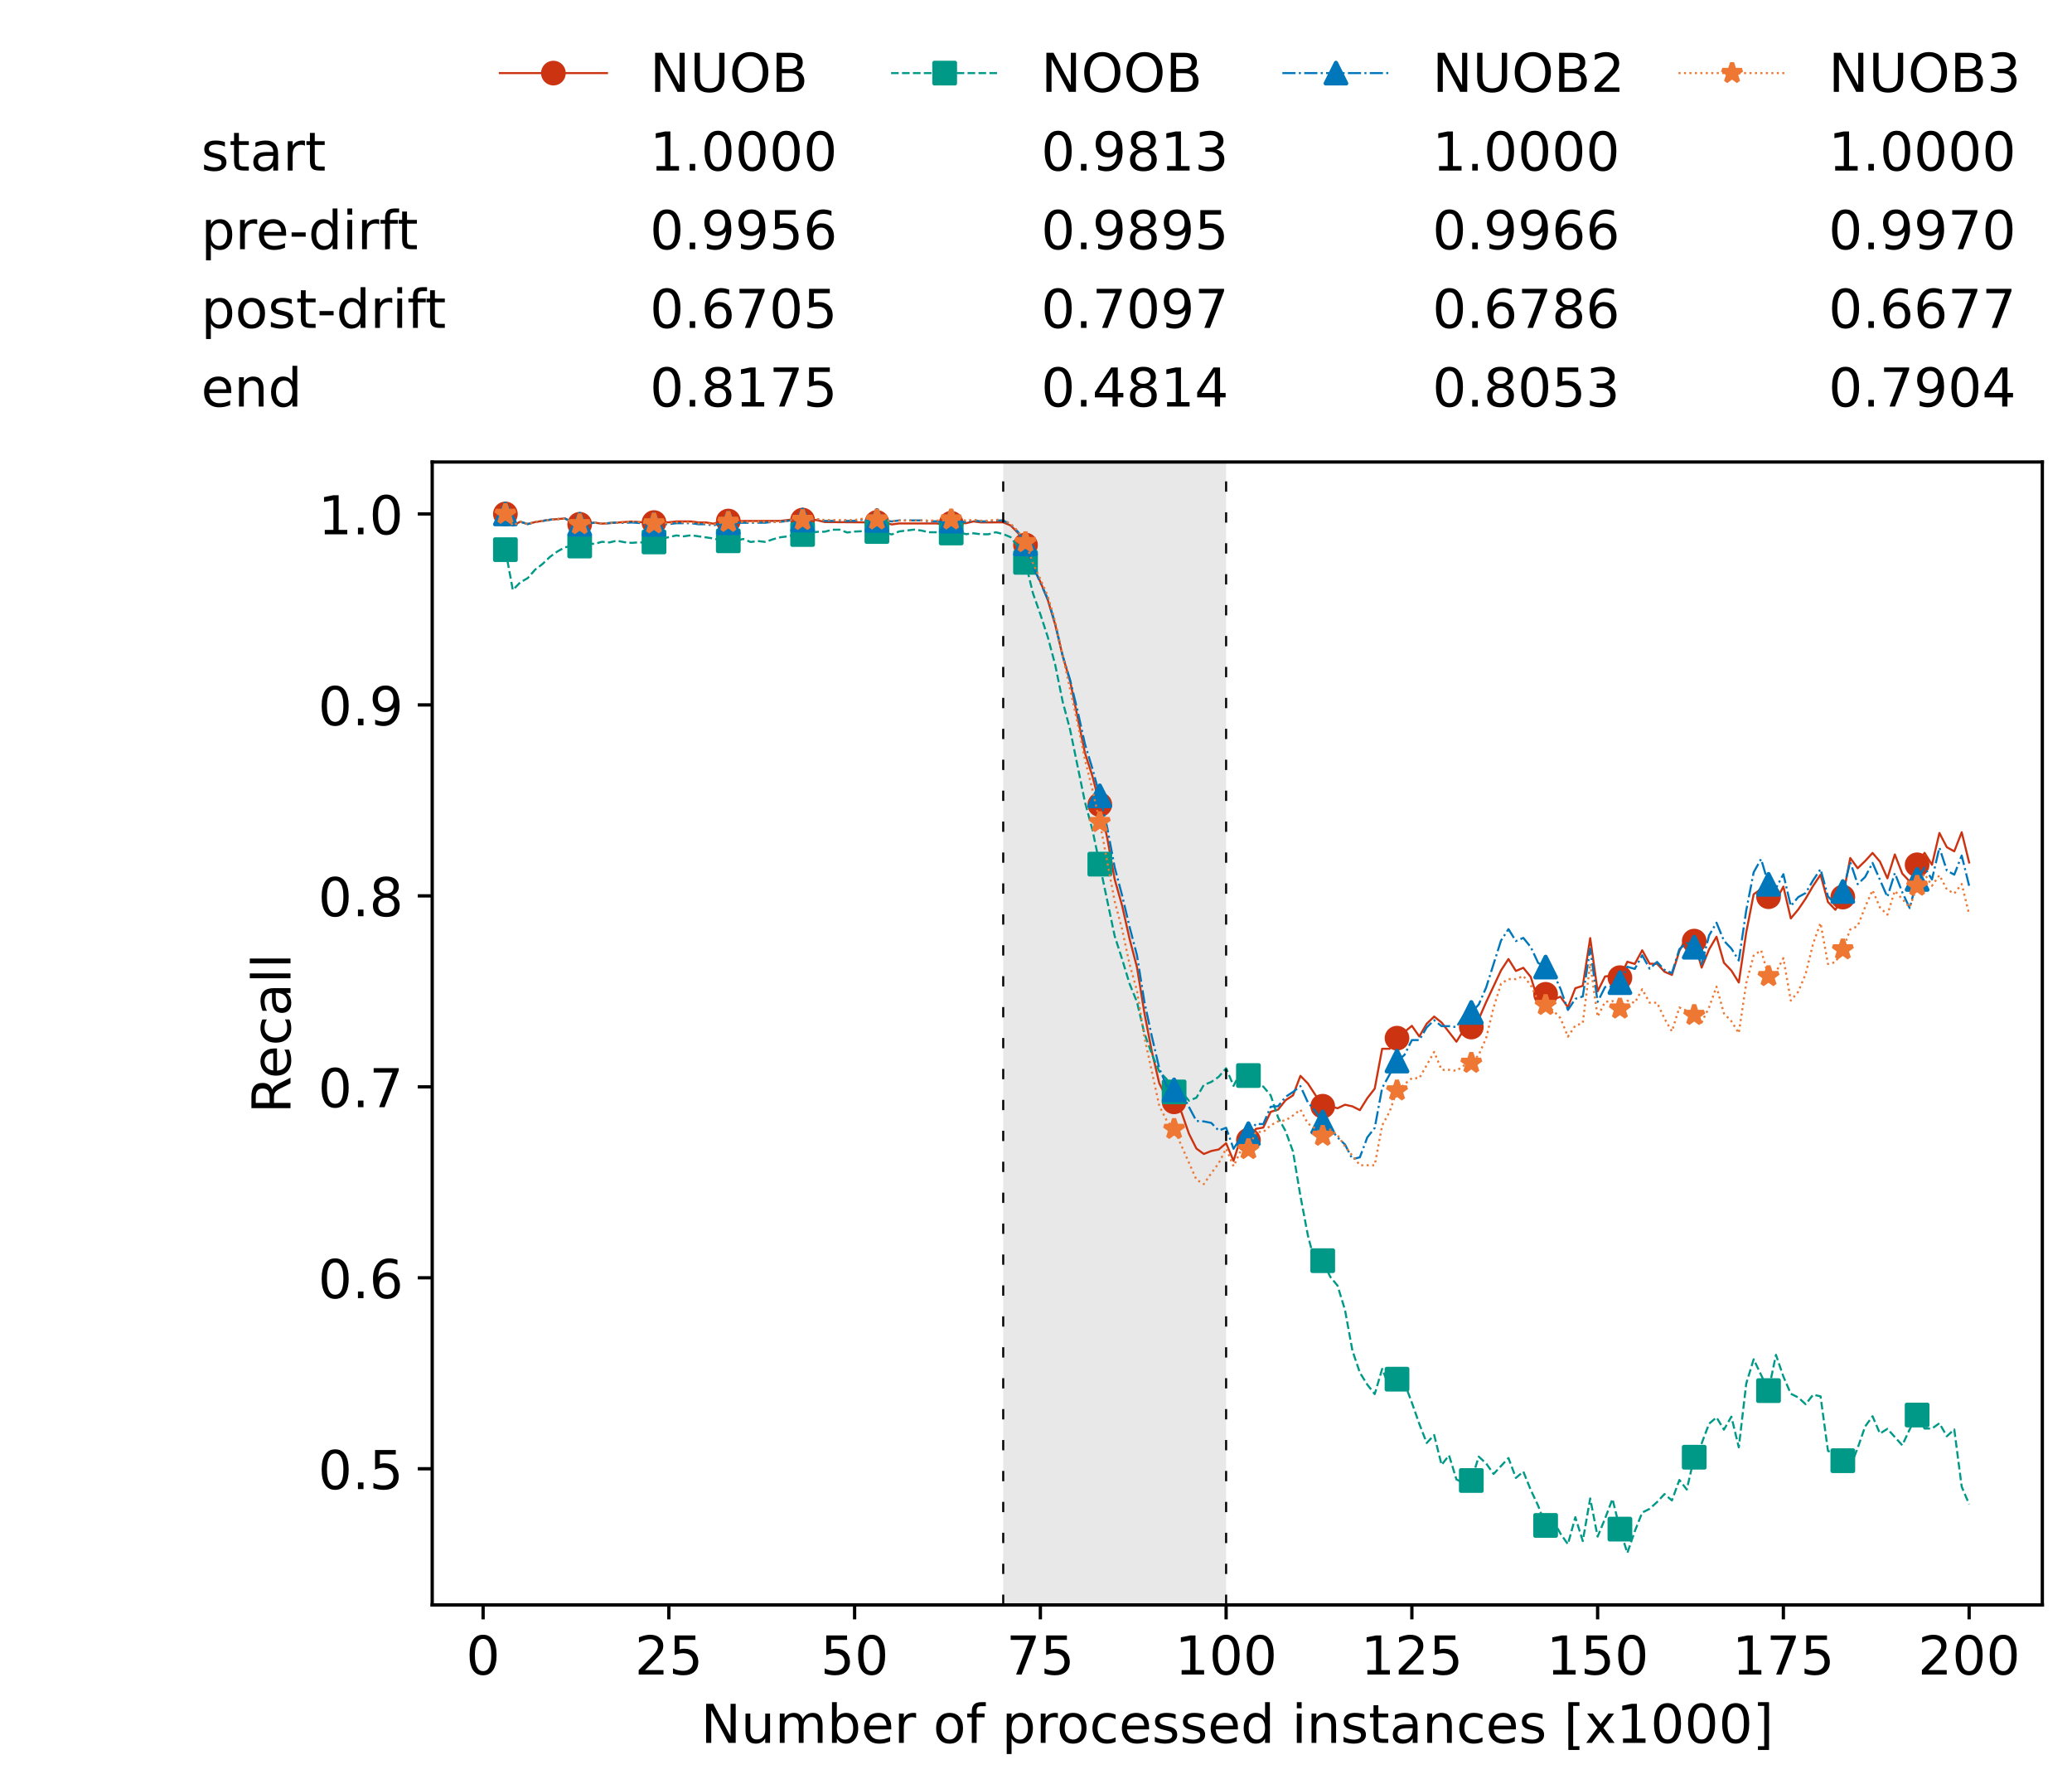 <?xml version="1.0" encoding="utf-8" standalone="no"?>
<!DOCTYPE svg PUBLIC "-//W3C//DTD SVG 1.1//EN"
  "http://www.w3.org/Graphics/SVG/1.1/DTD/svg11.dtd">
<!-- Created with matplotlib (https://matplotlib.org/) -->
<svg height="432.615pt" version="1.1" viewBox="0 0 502.65 432.615" width="502.65pt" xmlns="http://www.w3.org/2000/svg" xmlns:xlink="http://www.w3.org/1999/xlink">
 <defs>
  <style type="text/css">*{stroke-linecap:butt;stroke-linejoin:round;}</style>
 </defs>
 <g id="figure_1">
  <g id="patch_1">
   <path d="M 0 432.615 
L 502.65 432.615 
L 502.65 0 
L 0 0 
z
" style="fill:#ffffff;"/>
  </g>
  <g id="axes_1">
   <g id="patch_2">
    <path d="M 104.85 389.252 
L 495.45 389.252 
L 495.45 112.052 
L 104.85 112.052 
z
" style="fill:#ffffff;"/>
   </g>
   <g id="patch_3">
    <path clip-path="url(#p69c51ae519)" d="M 297.446 389.252 
L 297.446 112.052 
L 243.372 112.052 
L 243.372 389.252 
z
" style="fill:#d3d3d3;opacity:0.5;"/>
   </g>
   <g id="matplotlib.axis_1">
    <g id="xtick_1">
     <g id="line2d_1">
      <defs>
       <path d="M 0 0 
L 0 3.5 
" id="m6fbc11973f" style="stroke:#000000;stroke-width:0.8;"/>
      </defs>
      <g>
       <use style="stroke:#000000;stroke-width:0.8;" x="117.197" xlink:href="#m6fbc11973f" y="389.252"/>
      </g>
     </g>
     <g id="text_1">
      <!-- 0 -->
      <g transform="translate(113.061 406.13)scale(0.13 -0.13)">
       <defs>
        <path d="M 31.781 66.406 
Q 24.172 66.406 20.328 58.906 
Q 16.5 51.422 16.5 36.375 
Q 16.5 21.391 20.328 13.891 
Q 24.172 6.391 31.781 6.391 
Q 39.453 6.391 43.281 13.891 
Q 47.125 21.391 47.125 36.375 
Q 47.125 51.422 43.281 58.906 
Q 39.453 66.406 31.781 66.406 
z
M 31.781 74.219 
Q 44.047 74.219 50.516 64.516 
Q 56.984 54.828 56.984 36.375 
Q 56.984 17.969 50.516 8.266 
Q 44.047 -1.422 31.781 -1.422 
Q 19.531 -1.422 13.062 8.266 
Q 6.594 17.969 6.594 36.375 
Q 6.594 54.828 13.062 64.516 
Q 19.531 74.219 31.781 74.219 
z
" id="DejaVuSans-48"/>
       </defs>
       <use xlink:href="#DejaVuSans-48"/>
      </g>
     </g>
    </g>
    <g id="xtick_2">
     <g id="line2d_2">
      <g>
       <use style="stroke:#000000;stroke-width:0.8;" x="162.259" xlink:href="#m6fbc11973f" y="389.252"/>
      </g>
     </g>
     <g id="text_2">
      <!-- 25 -->
      <g transform="translate(153.988 406.13)scale(0.13 -0.13)">
       <defs>
        <path d="M 19.188 8.297 
L 53.609 8.297 
L 53.609 0 
L 7.328 0 
L 7.328 8.297 
Q 12.938 14.109 22.625 23.891 
Q 32.328 33.688 34.812 36.531 
Q 39.547 41.844 41.422 45.531 
Q 43.312 49.219 43.312 52.781 
Q 43.312 58.594 39.234 62.25 
Q 35.156 65.922 28.609 65.922 
Q 23.969 65.922 18.812 64.312 
Q 13.672 62.703 7.812 59.422 
L 7.812 69.391 
Q 13.766 71.781 18.938 73 
Q 24.125 74.219 28.422 74.219 
Q 39.75 74.219 46.484 68.547 
Q 53.219 62.891 53.219 53.422 
Q 53.219 48.922 51.531 44.891 
Q 49.859 40.875 45.406 35.406 
Q 44.188 33.984 37.641 27.219 
Q 31.109 20.453 19.188 8.297 
z
" id="DejaVuSans-50"/>
        <path d="M 10.797 72.906 
L 49.516 72.906 
L 49.516 64.594 
L 19.828 64.594 
L 19.828 46.734 
Q 21.969 47.469 24.109 47.828 
Q 26.266 48.188 28.422 48.188 
Q 40.625 48.188 47.75 41.5 
Q 54.891 34.812 54.891 23.391 
Q 54.891 11.625 47.562 5.094 
Q 40.234 -1.422 26.906 -1.422 
Q 22.312 -1.422 17.547 -0.641 
Q 12.797 0.141 7.719 1.703 
L 7.719 11.625 
Q 12.109 9.234 16.797 8.062 
Q 21.484 6.891 26.703 6.891 
Q 35.156 6.891 40.078 11.328 
Q 45.016 15.766 45.016 23.391 
Q 45.016 31 40.078 35.438 
Q 35.156 39.891 26.703 39.891 
Q 22.75 39.891 18.812 39.016 
Q 14.891 38.141 10.797 36.281 
z
" id="DejaVuSans-53"/>
       </defs>
       <use xlink:href="#DejaVuSans-50"/>
       <use x="63.623" xlink:href="#DejaVuSans-53"/>
      </g>
     </g>
    </g>
    <g id="xtick_3">
     <g id="line2d_3">
      <g>
       <use style="stroke:#000000;stroke-width:0.8;" x="207.322" xlink:href="#m6fbc11973f" y="389.252"/>
      </g>
     </g>
     <g id="text_3">
      <!-- 50 -->
      <g transform="translate(199.05 406.13)scale(0.13 -0.13)">
       <use xlink:href="#DejaVuSans-53"/>
       <use x="63.623" xlink:href="#DejaVuSans-48"/>
      </g>
     </g>
    </g>
    <g id="xtick_4">
     <g id="line2d_4">
      <g>
       <use style="stroke:#000000;stroke-width:0.8;" x="252.384" xlink:href="#m6fbc11973f" y="389.252"/>
      </g>
     </g>
     <g id="text_4">
      <!-- 75 -->
      <g transform="translate(244.113 406.13)scale(0.13 -0.13)">
       <defs>
        <path d="M 8.203 72.906 
L 55.078 72.906 
L 55.078 68.703 
L 28.609 0 
L 18.312 0 
L 43.219 64.594 
L 8.203 64.594 
z
" id="DejaVuSans-55"/>
       </defs>
       <use xlink:href="#DejaVuSans-55"/>
       <use x="63.623" xlink:href="#DejaVuSans-53"/>
      </g>
     </g>
    </g>
    <g id="xtick_5">
     <g id="line2d_5">
      <g>
       <use style="stroke:#000000;stroke-width:0.8;" x="297.446" xlink:href="#m6fbc11973f" y="389.252"/>
      </g>
     </g>
     <g id="text_5">
      <!-- 100 -->
      <g transform="translate(285.039 406.13)scale(0.13 -0.13)">
       <defs>
        <path d="M 12.406 8.297 
L 28.516 8.297 
L 28.516 63.922 
L 10.984 60.406 
L 10.984 69.391 
L 28.422 72.906 
L 38.281 72.906 
L 38.281 8.297 
L 54.391 8.297 
L 54.391 0 
L 12.406 0 
z
" id="DejaVuSans-49"/>
       </defs>
       <use xlink:href="#DejaVuSans-49"/>
       <use x="63.623" xlink:href="#DejaVuSans-48"/>
       <use x="127.246" xlink:href="#DejaVuSans-48"/>
      </g>
     </g>
    </g>
    <g id="xtick_6">
     <g id="line2d_6">
      <g>
       <use style="stroke:#000000;stroke-width:0.8;" x="342.509" xlink:href="#m6fbc11973f" y="389.252"/>
      </g>
     </g>
     <g id="text_6">
      <!-- 125 -->
      <g transform="translate(330.102 406.13)scale(0.13 -0.13)">
       <use xlink:href="#DejaVuSans-49"/>
       <use x="63.623" xlink:href="#DejaVuSans-50"/>
       <use x="127.246" xlink:href="#DejaVuSans-53"/>
      </g>
     </g>
    </g>
    <g id="xtick_7">
     <g id="line2d_7">
      <g>
       <use style="stroke:#000000;stroke-width:0.8;" x="387.571" xlink:href="#m6fbc11973f" y="389.252"/>
      </g>
     </g>
     <g id="text_7">
      <!-- 150 -->
      <g transform="translate(375.164 406.13)scale(0.13 -0.13)">
       <use xlink:href="#DejaVuSans-49"/>
       <use x="63.623" xlink:href="#DejaVuSans-53"/>
       <use x="127.246" xlink:href="#DejaVuSans-48"/>
      </g>
     </g>
    </g>
    <g id="xtick_8">
     <g id="line2d_8">
      <g>
       <use style="stroke:#000000;stroke-width:0.8;" x="432.633" xlink:href="#m6fbc11973f" y="389.252"/>
      </g>
     </g>
     <g id="text_8">
      <!-- 175 -->
      <g transform="translate(420.226 406.13)scale(0.13 -0.13)">
       <use xlink:href="#DejaVuSans-49"/>
       <use x="63.623" xlink:href="#DejaVuSans-55"/>
       <use x="127.246" xlink:href="#DejaVuSans-53"/>
      </g>
     </g>
    </g>
    <g id="xtick_9">
     <g id="line2d_9">
      <g>
       <use style="stroke:#000000;stroke-width:0.8;" x="477.695" xlink:href="#m6fbc11973f" y="389.252"/>
      </g>
     </g>
     <g id="text_9">
      <!-- 200 -->
      <g transform="translate(465.289 406.13)scale(0.13 -0.13)">
       <use xlink:href="#DejaVuSans-50"/>
       <use x="63.623" xlink:href="#DejaVuSans-48"/>
       <use x="127.246" xlink:href="#DejaVuSans-48"/>
      </g>
     </g>
    </g>
    <g id="text_10">
     <!-- Number of processed instances [x1000] -->
     <g transform="translate(170.025 422.711)scale(0.13 -0.13)">
      <defs>
       <path d="M 9.812 72.906 
L 23.094 72.906 
L 55.422 11.922 
L 55.422 72.906 
L 64.984 72.906 
L 64.984 0 
L 51.703 0 
L 19.391 60.984 
L 19.391 0 
L 9.812 0 
z
" id="DejaVuSans-78"/>
       <path d="M 8.5 21.578 
L 8.5 54.688 
L 17.484 54.688 
L 17.484 21.922 
Q 17.484 14.156 20.5 10.266 
Q 23.531 6.391 29.594 6.391 
Q 36.859 6.391 41.078 11.031 
Q 45.312 15.672 45.312 23.688 
L 45.312 54.688 
L 54.297 54.688 
L 54.297 0 
L 45.312 0 
L 45.312 8.406 
Q 42.047 3.422 37.719 1 
Q 33.406 -1.422 27.688 -1.422 
Q 18.266 -1.422 13.375 4.438 
Q 8.5 10.297 8.5 21.578 
z
M 31.109 56 
z
" id="DejaVuSans-117"/>
       <path d="M 52 44.188 
Q 55.375 50.25 60.062 53.125 
Q 64.75 56 71.094 56 
Q 79.641 56 84.281 50.016 
Q 88.922 44.047 88.922 33.016 
L 88.922 0 
L 79.891 0 
L 79.891 32.719 
Q 79.891 40.578 77.094 44.375 
Q 74.312 48.188 68.609 48.188 
Q 61.625 48.188 57.562 43.547 
Q 53.516 38.922 53.516 30.906 
L 53.516 0 
L 44.484 0 
L 44.484 32.719 
Q 44.484 40.625 41.703 44.406 
Q 38.922 48.188 33.109 48.188 
Q 26.219 48.188 22.156 43.531 
Q 18.109 38.875 18.109 30.906 
L 18.109 0 
L 9.078 0 
L 9.078 54.688 
L 18.109 54.688 
L 18.109 46.188 
Q 21.188 51.219 25.484 53.609 
Q 29.781 56 35.688 56 
Q 41.656 56 45.828 52.969 
Q 50 49.953 52 44.188 
z
" id="DejaVuSans-109"/>
       <path d="M 48.688 27.297 
Q 48.688 37.203 44.609 42.844 
Q 40.531 48.484 33.406 48.484 
Q 26.266 48.484 22.188 42.844 
Q 18.109 37.203 18.109 27.297 
Q 18.109 17.391 22.188 11.75 
Q 26.266 6.109 33.406 6.109 
Q 40.531 6.109 44.609 11.75 
Q 48.688 17.391 48.688 27.297 
z
M 18.109 46.391 
Q 20.953 51.266 25.266 53.625 
Q 29.594 56 35.594 56 
Q 45.562 56 51.781 48.094 
Q 58.016 40.188 58.016 27.297 
Q 58.016 14.406 51.781 6.484 
Q 45.562 -1.422 35.594 -1.422 
Q 29.594 -1.422 25.266 0.953 
Q 20.953 3.328 18.109 8.203 
L 18.109 0 
L 9.078 0 
L 9.078 75.984 
L 18.109 75.984 
z
" id="DejaVuSans-98"/>
       <path d="M 56.203 29.594 
L 56.203 25.203 
L 14.891 25.203 
Q 15.484 15.922 20.484 11.062 
Q 25.484 6.203 34.422 6.203 
Q 39.594 6.203 44.453 7.469 
Q 49.312 8.734 54.109 11.281 
L 54.109 2.781 
Q 49.266 0.734 44.188 -0.344 
Q 39.109 -1.422 33.891 -1.422 
Q 20.797 -1.422 13.156 6.188 
Q 5.516 13.812 5.516 26.812 
Q 5.516 40.234 12.766 48.109 
Q 20.016 56 32.328 56 
Q 43.359 56 49.781 48.891 
Q 56.203 41.797 56.203 29.594 
z
M 47.219 32.234 
Q 47.125 39.594 43.094 43.984 
Q 39.062 48.391 32.422 48.391 
Q 24.906 48.391 20.391 44.141 
Q 15.875 39.891 15.188 32.172 
z
" id="DejaVuSans-101"/>
       <path d="M 41.109 46.297 
Q 39.594 47.172 37.812 47.578 
Q 36.031 48 33.891 48 
Q 26.266 48 22.188 43.047 
Q 18.109 38.094 18.109 28.812 
L 18.109 0 
L 9.078 0 
L 9.078 54.688 
L 18.109 54.688 
L 18.109 46.188 
Q 20.953 51.172 25.484 53.578 
Q 30.031 56 36.531 56 
Q 37.453 56 38.578 55.875 
Q 39.703 55.766 41.062 55.516 
z
" id="DejaVuSans-114"/>
       <path id="DejaVuSans-32"/>
       <path d="M 30.609 48.391 
Q 23.391 48.391 19.188 42.75 
Q 14.984 37.109 14.984 27.297 
Q 14.984 17.484 19.156 11.844 
Q 23.344 6.203 30.609 6.203 
Q 37.797 6.203 41.984 11.859 
Q 46.188 17.531 46.188 27.297 
Q 46.188 37.016 41.984 42.703 
Q 37.797 48.391 30.609 48.391 
z
M 30.609 56 
Q 42.328 56 49.016 48.375 
Q 55.719 40.766 55.719 27.297 
Q 55.719 13.875 49.016 6.219 
Q 42.328 -1.422 30.609 -1.422 
Q 18.844 -1.422 12.172 6.219 
Q 5.516 13.875 5.516 27.297 
Q 5.516 40.766 12.172 48.375 
Q 18.844 56 30.609 56 
z
" id="DejaVuSans-111"/>
       <path d="M 37.109 75.984 
L 37.109 68.5 
L 28.516 68.5 
Q 23.688 68.5 21.797 66.547 
Q 19.922 64.594 19.922 59.516 
L 19.922 54.688 
L 34.719 54.688 
L 34.719 47.703 
L 19.922 47.703 
L 19.922 0 
L 10.891 0 
L 10.891 47.703 
L 2.297 47.703 
L 2.297 54.688 
L 10.891 54.688 
L 10.891 58.5 
Q 10.891 67.625 15.141 71.797 
Q 19.391 75.984 28.609 75.984 
z
" id="DejaVuSans-102"/>
       <path d="M 18.109 8.203 
L 18.109 -20.797 
L 9.078 -20.797 
L 9.078 54.688 
L 18.109 54.688 
L 18.109 46.391 
Q 20.953 51.266 25.266 53.625 
Q 29.594 56 35.594 56 
Q 45.562 56 51.781 48.094 
Q 58.016 40.188 58.016 27.297 
Q 58.016 14.406 51.781 6.484 
Q 45.562 -1.422 35.594 -1.422 
Q 29.594 -1.422 25.266 0.953 
Q 20.953 3.328 18.109 8.203 
z
M 48.688 27.297 
Q 48.688 37.203 44.609 42.844 
Q 40.531 48.484 33.406 48.484 
Q 26.266 48.484 22.188 42.844 
Q 18.109 37.203 18.109 27.297 
Q 18.109 17.391 22.188 11.75 
Q 26.266 6.109 33.406 6.109 
Q 40.531 6.109 44.609 11.75 
Q 48.688 17.391 48.688 27.297 
z
" id="DejaVuSans-112"/>
       <path d="M 48.781 52.594 
L 48.781 44.188 
Q 44.969 46.297 41.141 47.344 
Q 37.312 48.391 33.406 48.391 
Q 24.656 48.391 19.812 42.844 
Q 14.984 37.312 14.984 27.297 
Q 14.984 17.281 19.812 11.734 
Q 24.656 6.203 33.406 6.203 
Q 37.312 6.203 41.141 7.25 
Q 44.969 8.297 48.781 10.406 
L 48.781 2.094 
Q 45.016 0.344 40.984 -0.531 
Q 36.969 -1.422 32.422 -1.422 
Q 20.062 -1.422 12.781 6.344 
Q 5.516 14.109 5.516 27.297 
Q 5.516 40.672 12.859 48.328 
Q 20.219 56 33.016 56 
Q 37.156 56 41.109 55.141 
Q 45.062 54.297 48.781 52.594 
z
" id="DejaVuSans-99"/>
       <path d="M 44.281 53.078 
L 44.281 44.578 
Q 40.484 46.531 36.375 47.5 
Q 32.281 48.484 27.875 48.484 
Q 21.188 48.484 17.844 46.438 
Q 14.5 44.391 14.5 40.281 
Q 14.5 37.156 16.891 35.375 
Q 19.281 33.594 26.516 31.984 
L 29.594 31.297 
Q 39.156 29.25 43.188 25.516 
Q 47.219 21.781 47.219 15.094 
Q 47.219 7.469 41.188 3.016 
Q 35.156 -1.422 24.609 -1.422 
Q 20.219 -1.422 15.453 -0.562 
Q 10.688 0.297 5.422 2 
L 5.422 11.281 
Q 10.406 8.688 15.234 7.391 
Q 20.062 6.109 24.812 6.109 
Q 31.156 6.109 34.562 8.281 
Q 37.984 10.453 37.984 14.406 
Q 37.984 18.062 35.516 20.016 
Q 33.062 21.969 24.703 23.781 
L 21.578 24.516 
Q 13.234 26.266 9.516 29.906 
Q 5.812 33.547 5.812 39.891 
Q 5.812 47.609 11.281 51.797 
Q 16.75 56 26.812 56 
Q 31.781 56 36.172 55.266 
Q 40.578 54.547 44.281 53.078 
z
" id="DejaVuSans-115"/>
       <path d="M 45.406 46.391 
L 45.406 75.984 
L 54.391 75.984 
L 54.391 0 
L 45.406 0 
L 45.406 8.203 
Q 42.578 3.328 38.25 0.953 
Q 33.938 -1.422 27.875 -1.422 
Q 17.969 -1.422 11.734 6.484 
Q 5.516 14.406 5.516 27.297 
Q 5.516 40.188 11.734 48.094 
Q 17.969 56 27.875 56 
Q 33.938 56 38.25 53.625 
Q 42.578 51.266 45.406 46.391 
z
M 14.797 27.297 
Q 14.797 17.391 18.875 11.75 
Q 22.953 6.109 30.078 6.109 
Q 37.203 6.109 41.297 11.75 
Q 45.406 17.391 45.406 27.297 
Q 45.406 37.203 41.297 42.844 
Q 37.203 48.484 30.078 48.484 
Q 22.953 48.484 18.875 42.844 
Q 14.797 37.203 14.797 27.297 
z
" id="DejaVuSans-100"/>
       <path d="M 9.422 54.688 
L 18.406 54.688 
L 18.406 0 
L 9.422 0 
z
M 9.422 75.984 
L 18.406 75.984 
L 18.406 64.594 
L 9.422 64.594 
z
" id="DejaVuSans-105"/>
       <path d="M 54.891 33.016 
L 54.891 0 
L 45.906 0 
L 45.906 32.719 
Q 45.906 40.484 42.875 44.328 
Q 39.844 48.188 33.797 48.188 
Q 26.516 48.188 22.312 43.547 
Q 18.109 38.922 18.109 30.906 
L 18.109 0 
L 9.078 0 
L 9.078 54.688 
L 18.109 54.688 
L 18.109 46.188 
Q 21.344 51.125 25.703 53.562 
Q 30.078 56 35.797 56 
Q 45.219 56 50.047 50.172 
Q 54.891 44.344 54.891 33.016 
z
" id="DejaVuSans-110"/>
       <path d="M 18.312 70.219 
L 18.312 54.688 
L 36.812 54.688 
L 36.812 47.703 
L 18.312 47.703 
L 18.312 18.016 
Q 18.312 11.328 20.141 9.422 
Q 21.969 7.516 27.594 7.516 
L 36.812 7.516 
L 36.812 0 
L 27.594 0 
Q 17.188 0 13.234 3.875 
Q 9.281 7.766 9.281 18.016 
L 9.281 47.703 
L 2.688 47.703 
L 2.688 54.688 
L 9.281 54.688 
L 9.281 70.219 
z
" id="DejaVuSans-116"/>
       <path d="M 34.281 27.484 
Q 23.391 27.484 19.188 25 
Q 14.984 22.516 14.984 16.5 
Q 14.984 11.719 18.141 8.906 
Q 21.297 6.109 26.703 6.109 
Q 34.188 6.109 38.703 11.406 
Q 43.219 16.703 43.219 25.484 
L 43.219 27.484 
z
M 52.203 31.203 
L 52.203 0 
L 43.219 0 
L 43.219 8.297 
Q 40.141 3.328 35.547 0.953 
Q 30.953 -1.422 24.312 -1.422 
Q 15.922 -1.422 10.953 3.297 
Q 6 8.016 6 15.922 
Q 6 25.141 12.172 29.828 
Q 18.359 34.516 30.609 34.516 
L 43.219 34.516 
L 43.219 35.406 
Q 43.219 41.609 39.141 45 
Q 35.062 48.391 27.688 48.391 
Q 23 48.391 18.547 47.266 
Q 14.109 46.141 10.016 43.891 
L 10.016 52.203 
Q 14.938 54.109 19.578 55.047 
Q 24.219 56 28.609 56 
Q 40.484 56 46.344 49.844 
Q 52.203 43.703 52.203 31.203 
z
" id="DejaVuSans-97"/>
       <path d="M 8.594 75.984 
L 29.297 75.984 
L 29.297 69 
L 17.578 69 
L 17.578 -6.203 
L 29.297 -6.203 
L 29.297 -13.188 
L 8.594 -13.188 
z
" id="DejaVuSans-91"/>
       <path d="M 54.891 54.688 
L 35.109 28.078 
L 55.906 0 
L 45.312 0 
L 29.391 21.484 
L 13.484 0 
L 2.875 0 
L 24.125 28.609 
L 4.688 54.688 
L 15.281 54.688 
L 29.781 35.203 
L 44.281 54.688 
z
" id="DejaVuSans-120"/>
       <path d="M 30.422 75.984 
L 30.422 -13.188 
L 9.719 -13.188 
L 9.719 -6.203 
L 21.391 -6.203 
L 21.391 69 
L 9.719 69 
L 9.719 75.984 
z
" id="DejaVuSans-93"/>
      </defs>
      <use xlink:href="#DejaVuSans-78"/>
      <use x="74.805" xlink:href="#DejaVuSans-117"/>
      <use x="138.184" xlink:href="#DejaVuSans-109"/>
      <use x="235.596" xlink:href="#DejaVuSans-98"/>
      <use x="299.072" xlink:href="#DejaVuSans-101"/>
      <use x="360.596" xlink:href="#DejaVuSans-114"/>
      <use x="401.709" xlink:href="#DejaVuSans-32"/>
      <use x="433.496" xlink:href="#DejaVuSans-111"/>
      <use x="494.678" xlink:href="#DejaVuSans-102"/>
      <use x="529.883" xlink:href="#DejaVuSans-32"/>
      <use x="561.67" xlink:href="#DejaVuSans-112"/>
      <use x="625.146" xlink:href="#DejaVuSans-114"/>
      <use x="664.01" xlink:href="#DejaVuSans-111"/>
      <use x="725.191" xlink:href="#DejaVuSans-99"/>
      <use x="780.172" xlink:href="#DejaVuSans-101"/>
      <use x="841.695" xlink:href="#DejaVuSans-115"/>
      <use x="893.795" xlink:href="#DejaVuSans-115"/>
      <use x="945.895" xlink:href="#DejaVuSans-101"/>
      <use x="1007.418" xlink:href="#DejaVuSans-100"/>
      <use x="1070.895" xlink:href="#DejaVuSans-32"/>
      <use x="1102.682" xlink:href="#DejaVuSans-105"/>
      <use x="1130.465" xlink:href="#DejaVuSans-110"/>
      <use x="1193.844" xlink:href="#DejaVuSans-115"/>
      <use x="1245.943" xlink:href="#DejaVuSans-116"/>
      <use x="1285.152" xlink:href="#DejaVuSans-97"/>
      <use x="1346.432" xlink:href="#DejaVuSans-110"/>
      <use x="1409.811" xlink:href="#DejaVuSans-99"/>
      <use x="1464.791" xlink:href="#DejaVuSans-101"/>
      <use x="1526.314" xlink:href="#DejaVuSans-115"/>
      <use x="1578.414" xlink:href="#DejaVuSans-32"/>
      <use x="1610.201" xlink:href="#DejaVuSans-91"/>
      <use x="1649.215" xlink:href="#DejaVuSans-120"/>
      <use x="1708.395" xlink:href="#DejaVuSans-49"/>
      <use x="1772.018" xlink:href="#DejaVuSans-48"/>
      <use x="1835.641" xlink:href="#DejaVuSans-48"/>
      <use x="1899.264" xlink:href="#DejaVuSans-48"/>
      <use x="1962.887" xlink:href="#DejaVuSans-93"/>
     </g>
    </g>
   </g>
   <g id="matplotlib.axis_2">
    <g id="ytick_1">
     <g id="line2d_10">
      <defs>
       <path d="M 0 0 
L -3.5 0 
" id="md41527fe0f" style="stroke:#000000;stroke-width:0.8;"/>
      </defs>
      <g>
       <use style="stroke:#000000;stroke-width:0.8;" x="104.85" xlink:href="#md41527fe0f" y="356.222"/>
      </g>
     </g>
     <g id="text_11">
      <!-- 0.5 -->
      <g transform="translate(77.176 361.161)scale(0.13 -0.13)">
       <defs>
        <path d="M 10.688 12.406 
L 21 12.406 
L 21 0 
L 10.688 0 
z
" id="DejaVuSans-46"/>
       </defs>
       <use xlink:href="#DejaVuSans-48"/>
       <use x="63.623" xlink:href="#DejaVuSans-46"/>
       <use x="95.41" xlink:href="#DejaVuSans-53"/>
      </g>
     </g>
    </g>
    <g id="ytick_2">
     <g id="line2d_11">
      <g>
       <use style="stroke:#000000;stroke-width:0.8;" x="104.85" xlink:href="#md41527fe0f" y="309.908"/>
      </g>
     </g>
     <g id="text_12">
      <!-- 0.6 -->
      <g transform="translate(77.176 314.847)scale(0.13 -0.13)">
       <defs>
        <path d="M 33.016 40.375 
Q 26.375 40.375 22.484 35.828 
Q 18.609 31.297 18.609 23.391 
Q 18.609 15.531 22.484 10.953 
Q 26.375 6.391 33.016 6.391 
Q 39.656 6.391 43.531 10.953 
Q 47.406 15.531 47.406 23.391 
Q 47.406 31.297 43.531 35.828 
Q 39.656 40.375 33.016 40.375 
z
M 52.594 71.297 
L 52.594 62.312 
Q 48.875 64.062 45.094 64.984 
Q 41.312 65.922 37.594 65.922 
Q 27.828 65.922 22.672 59.328 
Q 17.531 52.734 16.797 39.406 
Q 19.672 43.656 24.016 45.922 
Q 28.375 48.188 33.594 48.188 
Q 44.578 48.188 50.953 41.516 
Q 57.328 34.859 57.328 23.391 
Q 57.328 12.156 50.688 5.359 
Q 44.047 -1.422 33.016 -1.422 
Q 20.359 -1.422 13.672 8.266 
Q 6.984 17.969 6.984 36.375 
Q 6.984 53.656 15.188 63.938 
Q 23.391 74.219 37.203 74.219 
Q 40.922 74.219 44.703 73.484 
Q 48.484 72.75 52.594 71.297 
z
" id="DejaVuSans-54"/>
       </defs>
       <use xlink:href="#DejaVuSans-48"/>
       <use x="63.623" xlink:href="#DejaVuSans-46"/>
       <use x="95.41" xlink:href="#DejaVuSans-54"/>
      </g>
     </g>
    </g>
    <g id="ytick_3">
     <g id="line2d_12">
      <g>
       <use style="stroke:#000000;stroke-width:0.8;" x="104.85" xlink:href="#md41527fe0f" y="263.594"/>
      </g>
     </g>
     <g id="text_13">
      <!-- 0.7 -->
      <g transform="translate(77.176 268.533)scale(0.13 -0.13)">
       <use xlink:href="#DejaVuSans-48"/>
       <use x="63.623" xlink:href="#DejaVuSans-46"/>
       <use x="95.41" xlink:href="#DejaVuSans-55"/>
      </g>
     </g>
    </g>
    <g id="ytick_4">
     <g id="line2d_13">
      <g>
       <use style="stroke:#000000;stroke-width:0.8;" x="104.85" xlink:href="#md41527fe0f" y="217.28"/>
      </g>
     </g>
     <g id="text_14">
      <!-- 0.8 -->
      <g transform="translate(77.176 222.219)scale(0.13 -0.13)">
       <defs>
        <path d="M 31.781 34.625 
Q 24.75 34.625 20.719 30.859 
Q 16.703 27.094 16.703 20.516 
Q 16.703 13.922 20.719 10.156 
Q 24.75 6.391 31.781 6.391 
Q 38.812 6.391 42.859 10.172 
Q 46.922 13.969 46.922 20.516 
Q 46.922 27.094 42.891 30.859 
Q 38.875 34.625 31.781 34.625 
z
M 21.922 38.812 
Q 15.578 40.375 12.031 44.719 
Q 8.5 49.078 8.5 55.328 
Q 8.5 64.062 14.719 69.141 
Q 20.953 74.219 31.781 74.219 
Q 42.672 74.219 48.875 69.141 
Q 55.078 64.062 55.078 55.328 
Q 55.078 49.078 51.531 44.719 
Q 48 40.375 41.703 38.812 
Q 48.828 37.156 52.797 32.312 
Q 56.781 27.484 56.781 20.516 
Q 56.781 9.906 50.312 4.234 
Q 43.844 -1.422 31.781 -1.422 
Q 19.734 -1.422 13.25 4.234 
Q 6.781 9.906 6.781 20.516 
Q 6.781 27.484 10.781 32.312 
Q 14.797 37.156 21.922 38.812 
z
M 18.312 54.391 
Q 18.312 48.734 21.844 45.562 
Q 25.391 42.391 31.781 42.391 
Q 38.141 42.391 41.719 45.562 
Q 45.312 48.734 45.312 54.391 
Q 45.312 60.062 41.719 63.234 
Q 38.141 66.406 31.781 66.406 
Q 25.391 66.406 21.844 63.234 
Q 18.312 60.062 18.312 54.391 
z
" id="DejaVuSans-56"/>
       </defs>
       <use xlink:href="#DejaVuSans-48"/>
       <use x="63.623" xlink:href="#DejaVuSans-46"/>
       <use x="95.41" xlink:href="#DejaVuSans-56"/>
      </g>
     </g>
    </g>
    <g id="ytick_5">
     <g id="line2d_14">
      <g>
       <use style="stroke:#000000;stroke-width:0.8;" x="104.85" xlink:href="#md41527fe0f" y="170.966"/>
      </g>
     </g>
     <g id="text_15">
      <!-- 0.9 -->
      <g transform="translate(77.176 175.905)scale(0.13 -0.13)">
       <defs>
        <path d="M 10.984 1.516 
L 10.984 10.5 
Q 14.703 8.734 18.5 7.812 
Q 22.312 6.891 25.984 6.891 
Q 35.75 6.891 40.891 13.453 
Q 46.047 20.016 46.781 33.406 
Q 43.953 29.203 39.594 26.953 
Q 35.25 24.703 29.984 24.703 
Q 19.047 24.703 12.672 31.312 
Q 6.297 37.938 6.297 49.422 
Q 6.297 60.641 12.938 67.422 
Q 19.578 74.219 30.609 74.219 
Q 43.266 74.219 49.922 64.516 
Q 56.594 54.828 56.594 36.375 
Q 56.594 19.141 48.406 8.859 
Q 40.234 -1.422 26.422 -1.422 
Q 22.703 -1.422 18.891 -0.688 
Q 15.094 0.047 10.984 1.516 
z
M 30.609 32.422 
Q 37.25 32.422 41.125 36.953 
Q 45.016 41.5 45.016 49.422 
Q 45.016 57.281 41.125 61.844 
Q 37.25 66.406 30.609 66.406 
Q 23.969 66.406 20.094 61.844 
Q 16.219 57.281 16.219 49.422 
Q 16.219 41.5 20.094 36.953 
Q 23.969 32.422 30.609 32.422 
z
" id="DejaVuSans-57"/>
       </defs>
       <use xlink:href="#DejaVuSans-48"/>
       <use x="63.623" xlink:href="#DejaVuSans-46"/>
       <use x="95.41" xlink:href="#DejaVuSans-57"/>
      </g>
     </g>
    </g>
    <g id="ytick_6">
     <g id="line2d_15">
      <g>
       <use style="stroke:#000000;stroke-width:0.8;" x="104.85" xlink:href="#md41527fe0f" y="124.652"/>
      </g>
     </g>
     <g id="text_16">
      <!-- 1.0 -->
      <g transform="translate(77.176 129.591)scale(0.13 -0.13)">
       <use xlink:href="#DejaVuSans-49"/>
       <use x="63.623" xlink:href="#DejaVuSans-46"/>
       <use x="95.41" xlink:href="#DejaVuSans-48"/>
      </g>
     </g>
    </g>
    <g id="text_17">
     <!-- Recall -->
     <g transform="translate(70.472 270.044)rotate(-90)scale(0.13 -0.13)">
      <defs>
       <path d="M 44.391 34.188 
Q 47.562 33.109 50.562 29.594 
Q 53.562 26.078 56.594 19.922 
L 66.609 0 
L 56 0 
L 46.688 18.703 
Q 43.062 26.031 39.672 28.422 
Q 36.281 30.812 30.422 30.812 
L 19.672 30.812 
L 19.672 0 
L 9.812 0 
L 9.812 72.906 
L 32.078 72.906 
Q 44.578 72.906 50.734 67.672 
Q 56.891 62.453 56.891 51.906 
Q 56.891 45.016 53.688 40.469 
Q 50.484 35.938 44.391 34.188 
z
M 19.672 64.797 
L 19.672 38.922 
L 32.078 38.922 
Q 39.203 38.922 42.844 42.219 
Q 46.484 45.516 46.484 51.906 
Q 46.484 58.297 42.844 61.547 
Q 39.203 64.797 32.078 64.797 
z
" id="DejaVuSans-82"/>
       <path d="M 9.422 75.984 
L 18.406 75.984 
L 18.406 0 
L 9.422 0 
z
" id="DejaVuSans-108"/>
      </defs>
      <use xlink:href="#DejaVuSans-82"/>
      <use x="64.982" xlink:href="#DejaVuSans-101"/>
      <use x="126.506" xlink:href="#DejaVuSans-99"/>
      <use x="181.486" xlink:href="#DejaVuSans-97"/>
      <use x="242.766" xlink:href="#DejaVuSans-108"/>
      <use x="270.549" xlink:href="#DejaVuSans-108"/>
     </g>
    </g>
   </g>
   <g id="line2d_16"/>
   <g id="line2d_17"/>
   <g id="line2d_18"/>
   <g id="line2d_19"/>
   <g id="line2d_20"/>
   <g id="line2d_21">
    <path clip-path="url(#p69c51ae519)" d="M 122.605 124.652 
L 124.407 127.476 
L 126.21 126.534 
L 128.012 127.107 
L 129.815 126.616 
L 133.419 126.055 
L 137.024 125.743 
L 138.827 126.619 
L 140.629 127.154 
L 144.234 126.769 
L 146.037 127.007 
L 153.247 126.484 
L 156.852 126.74 
L 162.259 126.676 
L 164.062 126.467 
L 167.667 126.467 
L 169.469 126.711 
L 171.272 126.711 
L 173.074 127.008 
L 174.877 126.515 
L 176.679 126.369 
L 189.297 126.34 
L 192.902 125.901 
L 194.704 126.135 
L 196.507 125.916 
L 198.309 126.189 
L 200.112 126.618 
L 214.532 126.718 
L 216.334 127.195 
L 218.137 126.951 
L 227.149 126.951 
L 228.952 127.148 
L 230.754 126.914 
L 234.359 126.89 
L 236.162 126.461 
L 237.964 126.7 
L 243.372 126.687 
L 245.174 127.444 
L 246.976 129.278 
L 248.779 132.186 
L 250.581 137.332 
L 252.384 141.113 
L 254.186 145.524 
L 255.989 151.508 
L 257.791 159.048 
L 259.594 165.204 
L 263.199 182.613 
L 265.001 188.206 
L 266.804 195.153 
L 268.606 203.24 
L 270.409 213.241 
L 272.211 219.629 
L 274.014 227.661 
L 275.816 234.558 
L 277.619 245.649 
L 279.421 255.01 
L 281.224 262.719 
L 283.026 266.288 
L 284.829 267.232 
L 286.631 269.805 
L 288.434 274.98 
L 290.236 278.555 
L 292.039 279.883 
L 293.841 279.154 
L 295.644 278.788 
L 297.446 277.263 
L 299.249 281.558 
L 301.051 275.769 
L 302.854 276.54 
L 304.656 273.798 
L 306.459 273.472 
L 308.261 269.657 
L 310.064 269.106 
L 311.866 266.84 
L 313.669 265.661 
L 315.471 260.932 
L 317.274 262.774 
L 320.879 268.299 
L 322.681 268.299 
L 324.484 268.789 
L 326.286 267.93 
L 328.089 268.336 
L 329.891 269.244 
L 331.694 266.349 
L 333.496 264.034 
L 335.299 254.364 
L 337.101 254.364 
L 338.904 251.791 
L 342.509 248.803 
L 344.311 251.376 
L 346.114 248.288 
L 347.916 246.551 
L 349.719 247.998 
L 353.324 252.653 
L 355.126 249.727 
L 356.928 249.095 
L 358.731 247.166 
L 360.533 243.03 
L 364.138 235.354 
L 365.941 232.597 
L 367.743 235.492 
L 369.546 234.72 
L 371.348 236.946 
L 373.151 242.736 
L 374.953 241.152 
L 376.756 242.439 
L 378.558 241.737 
L 380.361 244.31 
L 382.163 239.679 
L 383.966 239.1 
L 385.768 227.521 
L 387.571 240.423 
L 389.373 236.821 
L 391.176 236.623 
L 392.978 237.118 
L 394.781 233.259 
L 396.583 233.785 
L 398.386 230.477 
L 400.188 233.743 
L 401.991 233.743 
L 403.793 235.672 
L 405.596 236.444 
L 407.398 230.655 
L 409.201 227.181 
L 411.003 228.25 
L 412.806 234.683 
L 414.608 230.272 
L 416.411 227.184 
L 418.213 233.5 
L 420.016 235.394 
L 421.818 238.289 
L 423.621 226.159 
L 425.423 216.896 
L 427.226 215.61 
L 429.028 217.483 
L 430.831 218.448 
L 432.633 215.027 
L 434.436 222.746 
L 436.238 220.583 
L 438.041 217.936 
L 439.843 214.849 
L 441.646 212.147 
L 443.448 218.763 
L 445.251 220.658 
L 447.053 217.57 
L 448.856 208.097 
L 450.658 210.578 
L 452.461 208.841 
L 454.263 206.868 
L 456.066 208.973 
L 457.868 213.025 
L 459.671 207.236 
L 461.473 211.868 
L 463.276 213.797 
L 465.078 209.745 
L 466.881 206.85 
L 468.683 209.745 
L 470.485 202.026 
L 472.288 205.484 
L 474.09 206.477 
L 475.893 201.845 
L 477.695 209.179 
L 477.695 209.179 
" style="fill:none;stroke:#cc3311;stroke-linecap:square;stroke-width:0.5;"/>
    <defs>
     <path d="M 0 2.5 
C 0.663 2.5 1.299 2.237 1.768 1.768 
C 2.237 1.299 2.5 0.663 2.5 0 
C 2.5 -0.663 2.237 -1.299 1.768 -1.768 
C 1.299 -2.237 0.663 -2.5 0 -2.5 
C -0.663 -2.5 -1.299 -2.237 -1.768 -1.768 
C -2.237 -1.299 -2.5 -0.663 -2.5 0 
C -2.5 0.663 -2.237 1.299 -1.768 1.768 
C -1.299 2.237 -0.663 2.5 0 2.5 
z
" id="mbf9c89be9d" style="stroke:#cc3311;"/>
    </defs>
    <g clip-path="url(#p69c51ae519)">
     <use style="fill:#cc3311;stroke:#cc3311;" x="122.605" xlink:href="#mbf9c89be9d" y="124.652"/>
     <use style="fill:#cc3311;stroke:#cc3311;" x="140.629" xlink:href="#mbf9c89be9d" y="127.154"/>
     <use style="fill:#cc3311;stroke:#cc3311;" x="158.654" xlink:href="#mbf9c89be9d" y="126.74"/>
     <use style="fill:#cc3311;stroke:#cc3311;" x="176.679" xlink:href="#mbf9c89be9d" y="126.369"/>
     <use style="fill:#cc3311;stroke:#cc3311;" x="194.704" xlink:href="#mbf9c89be9d" y="126.135"/>
     <use style="fill:#cc3311;stroke:#cc3311;" x="212.729" xlink:href="#mbf9c89be9d" y="126.718"/>
     <use style="fill:#cc3311;stroke:#cc3311;" x="230.754" xlink:href="#mbf9c89be9d" y="126.914"/>
     <use style="fill:#cc3311;stroke:#cc3311;" x="248.779" xlink:href="#mbf9c89be9d" y="132.186"/>
     <use style="fill:#cc3311;stroke:#cc3311;" x="266.804" xlink:href="#mbf9c89be9d" y="195.153"/>
     <use style="fill:#cc3311;stroke:#cc3311;" x="284.829" xlink:href="#mbf9c89be9d" y="267.232"/>
     <use style="fill:#cc3311;stroke:#cc3311;" x="302.854" xlink:href="#mbf9c89be9d" y="276.54"/>
     <use style="fill:#cc3311;stroke:#cc3311;" x="320.879" xlink:href="#mbf9c89be9d" y="268.299"/>
     <use style="fill:#cc3311;stroke:#cc3311;" x="338.904" xlink:href="#mbf9c89be9d" y="251.791"/>
     <use style="fill:#cc3311;stroke:#cc3311;" x="356.928" xlink:href="#mbf9c89be9d" y="249.095"/>
     <use style="fill:#cc3311;stroke:#cc3311;" x="374.953" xlink:href="#mbf9c89be9d" y="241.152"/>
     <use style="fill:#cc3311;stroke:#cc3311;" x="392.978" xlink:href="#mbf9c89be9d" y="237.118"/>
     <use style="fill:#cc3311;stroke:#cc3311;" x="411.003" xlink:href="#mbf9c89be9d" y="228.25"/>
     <use style="fill:#cc3311;stroke:#cc3311;" x="429.028" xlink:href="#mbf9c89be9d" y="217.483"/>
     <use style="fill:#cc3311;stroke:#cc3311;" x="447.053" xlink:href="#mbf9c89be9d" y="217.57"/>
     <use style="fill:#cc3311;stroke:#cc3311;" x="465.078" xlink:href="#mbf9c89be9d" y="209.745"/>
    </g>
   </g>
   <g id="line2d_22"/>
   <g id="line2d_23"/>
   <g id="line2d_24"/>
   <g id="line2d_25"/>
   <g id="line2d_26">
    <path clip-path="url(#p69c51ae519)" d="M 122.605 133.309 
L 124.407 143.1 
L 126.21 141.239 
L 128.012 140.222 
L 129.815 138.16 
L 131.617 136.786 
L 133.419 135.053 
L 135.222 133.752 
L 137.024 132.741 
L 138.827 132.425 
L 140.629 132.432 
L 142.432 131.784 
L 144.234 131.92 
L 146.037 131.401 
L 147.839 131.562 
L 149.642 131.131 
L 151.444 131.499 
L 153.247 131.666 
L 155.049 131.525 
L 156.852 131.627 
L 158.654 131.44 
L 160.457 130.683 
L 164.062 129.863 
L 165.864 130.082 
L 167.667 129.819 
L 173.074 130.594 
L 174.877 131.064 
L 178.482 131.164 
L 180.284 130.718 
L 182.087 131.45 
L 183.889 131.23 
L 185.692 131.435 
L 187.494 130.798 
L 189.297 130.305 
L 191.099 130.088 
L 192.902 129.643 
L 194.704 129.631 
L 196.507 129.188 
L 198.309 128.983 
L 200.112 128.953 
L 201.914 128.471 
L 203.717 128.471 
L 205.519 129.153 
L 207.322 128.92 
L 209.124 128.841 
L 210.927 128.531 
L 212.729 128.912 
L 214.532 129.144 
L 216.334 129.621 
L 218.137 128.89 
L 221.742 128.446 
L 223.544 128.68 
L 225.347 129.087 
L 227.149 129.087 
L 228.952 129.283 
L 230.754 129.267 
L 232.557 129.055 
L 234.359 129.553 
L 236.162 129.339 
L 237.964 129.577 
L 239.767 129.577 
L 241.569 129.088 
L 243.372 129.529 
L 245.174 130.286 
L 246.976 132.631 
L 248.779 136.388 
L 250.581 143.876 
L 252.384 148.988 
L 254.186 154.501 
L 255.989 161.266 
L 257.791 170.152 
L 259.594 176.953 
L 263.199 194.522 
L 265.001 201.2 
L 268.606 218.405 
L 270.409 227.017 
L 272.211 232.607 
L 274.014 238.571 
L 275.816 243.005 
L 277.619 250.646 
L 279.421 255.625 
L 281.224 259.86 
L 283.026 261.74 
L 284.829 264.828 
L 286.631 264.828 
L 288.434 266.957 
L 290.236 266.235 
L 292.039 263.126 
L 293.841 262.414 
L 295.644 261.168 
L 297.446 259.078 
L 299.249 263.373 
L 301.051 259.806 
L 302.854 260.854 
L 304.656 262.72 
L 306.459 263.533 
L 308.261 265.663 
L 310.064 271.039 
L 311.866 274.323 
L 313.669 279.271 
L 315.471 290.061 
L 317.274 299.587 
L 319.076 306.534 
L 320.879 305.762 
L 322.681 309.622 
L 324.484 311.827 
L 326.286 317.724 
L 328.089 327.576 
L 329.891 332.911 
L 331.694 335.806 
L 333.496 338.121 
L 335.299 332.014 
L 337.101 336.425 
L 338.904 334.495 
L 340.706 335.386 
L 342.509 340.198 
L 344.311 345.344 
L 346.114 349.975 
L 347.916 348.045 
L 349.719 355.282 
L 351.521 352.966 
L 353.324 358.814 
L 355.126 359.704 
L 356.928 359.073 
L 358.731 353.284 
L 360.533 354.938 
L 362.336 357.482 
L 365.941 353.623 
L 367.743 358.447 
L 369.546 356.904 
L 371.348 361.357 
L 373.151 365.216 
L 374.953 369.966 
L 376.756 368.68 
L 378.558 371.955 
L 380.361 374.528 
L 382.163 367.967 
L 383.966 373.756 
L 385.768 363.418 
L 387.571 372.681 
L 389.373 368.307 
L 391.176 363.556 
L 392.978 370.863 
L 394.781 376.652 
L 396.583 371.389 
L 398.386 366.84 
L 400.188 365.95 
L 401.991 364.295 
L 403.793 362.366 
L 405.596 363.91 
L 407.398 358.947 
L 409.201 361.263 
L 411.003 353.425 
L 412.806 350.08 
L 414.608 345.302 
L 416.411 343.758 
L 418.213 346.74 
L 420.016 343.583 
L 421.818 351.026 
L 423.621 335.588 
L 425.423 329.67 
L 429.028 337.276 
L 430.831 328.592 
L 432.633 333.855 
L 434.436 338.036 
L 436.238 338.926 
L 438.041 340.581 
L 439.843 338.265 
L 441.646 338.651 
L 443.448 351.883 
L 445.251 352.725 
L 448.856 355.743 
L 450.658 351.194 
L 452.461 345.984 
L 454.263 343.484 
L 456.066 347.694 
L 457.868 346.536 
L 461.473 350.525 
L 463.276 346.665 
L 465.078 343.192 
L 466.881 346.472 
L 468.683 346.472 
L 470.485 345.186 
L 472.288 348.343 
L 474.09 346.689 
L 475.893 360.584 
L 477.695 364.829 
L 477.695 364.829 
" style="fill:none;stroke:#009988;stroke-dasharray:1.85,0.8;stroke-dashoffset:0;stroke-width:0.5;"/>
    <defs>
     <path d="M -2.5 2.5 
L 2.5 2.5 
L 2.5 -2.5 
L -2.5 -2.5 
z
" id="ma7ba9e86c3" style="stroke:#009988;stroke-linejoin:miter;"/>
    </defs>
    <g clip-path="url(#p69c51ae519)">
     <use style="fill:#009988;stroke:#009988;stroke-linejoin:miter;" x="122.605" xlink:href="#ma7ba9e86c3" y="133.309"/>
     <use style="fill:#009988;stroke:#009988;stroke-linejoin:miter;" x="140.629" xlink:href="#ma7ba9e86c3" y="132.432"/>
     <use style="fill:#009988;stroke:#009988;stroke-linejoin:miter;" x="158.654" xlink:href="#ma7ba9e86c3" y="131.44"/>
     <use style="fill:#009988;stroke:#009988;stroke-linejoin:miter;" x="176.679" xlink:href="#ma7ba9e86c3" y="131.164"/>
     <use style="fill:#009988;stroke:#009988;stroke-linejoin:miter;" x="194.704" xlink:href="#ma7ba9e86c3" y="129.631"/>
     <use style="fill:#009988;stroke:#009988;stroke-linejoin:miter;" x="212.729" xlink:href="#ma7ba9e86c3" y="128.912"/>
     <use style="fill:#009988;stroke:#009988;stroke-linejoin:miter;" x="230.754" xlink:href="#ma7ba9e86c3" y="129.267"/>
     <use style="fill:#009988;stroke:#009988;stroke-linejoin:miter;" x="248.779" xlink:href="#ma7ba9e86c3" y="136.388"/>
     <use style="fill:#009988;stroke:#009988;stroke-linejoin:miter;" x="266.804" xlink:href="#ma7ba9e86c3" y="209.583"/>
     <use style="fill:#009988;stroke:#009988;stroke-linejoin:miter;" x="284.829" xlink:href="#ma7ba9e86c3" y="264.828"/>
     <use style="fill:#009988;stroke:#009988;stroke-linejoin:miter;" x="302.854" xlink:href="#ma7ba9e86c3" y="260.854"/>
     <use style="fill:#009988;stroke:#009988;stroke-linejoin:miter;" x="320.879" xlink:href="#ma7ba9e86c3" y="305.762"/>
     <use style="fill:#009988;stroke:#009988;stroke-linejoin:miter;" x="338.904" xlink:href="#ma7ba9e86c3" y="334.495"/>
     <use style="fill:#009988;stroke:#009988;stroke-linejoin:miter;" x="356.928" xlink:href="#ma7ba9e86c3" y="359.073"/>
     <use style="fill:#009988;stroke:#009988;stroke-linejoin:miter;" x="374.953" xlink:href="#ma7ba9e86c3" y="369.966"/>
     <use style="fill:#009988;stroke:#009988;stroke-linejoin:miter;" x="392.978" xlink:href="#ma7ba9e86c3" y="370.863"/>
     <use style="fill:#009988;stroke:#009988;stroke-linejoin:miter;" x="411.003" xlink:href="#ma7ba9e86c3" y="353.425"/>
     <use style="fill:#009988;stroke:#009988;stroke-linejoin:miter;" x="429.028" xlink:href="#ma7ba9e86c3" y="337.276"/>
     <use style="fill:#009988;stroke:#009988;stroke-linejoin:miter;" x="447.053" xlink:href="#ma7ba9e86c3" y="354.269"/>
     <use style="fill:#009988;stroke:#009988;stroke-linejoin:miter;" x="465.078" xlink:href="#ma7ba9e86c3" y="343.192"/>
    </g>
   </g>
   <g id="line2d_27"/>
   <g id="line2d_28"/>
   <g id="line2d_29"/>
   <g id="line2d_30"/>
   <g id="line2d_31">
    <path clip-path="url(#p69c51ae519)" d="M 122.605 124.652 
L 124.407 127.476 
L 126.21 126.534 
L 128.012 127.107 
L 129.815 126.616 
L 133.419 126.055 
L 137.024 125.743 
L 138.827 126.619 
L 140.629 127.154 
L 144.234 126.769 
L 146.037 127.007 
L 149.642 126.713 
L 151.444 126.841 
L 153.247 126.72 
L 155.049 126.839 
L 156.852 127.175 
L 162.259 127.111 
L 164.062 126.902 
L 167.667 126.902 
L 169.469 127.146 
L 171.272 127.146 
L 173.074 127.443 
L 174.877 126.95 
L 176.679 126.804 
L 185.692 126.775 
L 187.494 126.563 
L 189.297 126.563 
L 191.099 126.346 
L 192.902 125.901 
L 194.704 126.135 
L 196.507 125.916 
L 198.309 125.916 
L 200.112 126.345 
L 207.322 126.333 
L 209.124 126.036 
L 210.927 126.036 
L 212.729 126.227 
L 214.532 126.227 
L 216.334 126.466 
L 218.137 126.222 
L 223.544 126.222 
L 225.347 126.425 
L 227.149 126.425 
L 228.952 126.621 
L 230.754 126.387 
L 232.557 126.387 
L 234.359 126.636 
L 236.162 126.207 
L 237.964 126.446 
L 239.767 126.446 
L 241.569 126.215 
L 243.372 126.215 
L 245.174 127.19 
L 246.976 129.024 
L 248.779 131.932 
L 250.581 137.364 
L 254.186 145.243 
L 255.989 151.228 
L 257.791 159.036 
L 259.594 164.899 
L 261.396 172.321 
L 263.199 180.446 
L 265.001 186.401 
L 266.804 193.017 
L 268.606 200.736 
L 270.409 210.357 
L 272.211 217.144 
L 274.014 224.763 
L 275.816 231.66 
L 277.619 242.97 
L 279.421 251.346 
L 281.224 259.054 
L 283.026 263.395 
L 284.829 264.339 
L 286.631 265.082 
L 290.236 271.869 
L 292.039 271.979 
L 293.841 272.343 
L 295.644 274.2 
L 297.446 273.522 
L 299.249 278.629 
L 301.051 275.786 
L 302.854 274.959 
L 304.656 272.584 
L 306.459 272.639 
L 308.261 268.424 
L 310.064 268.286 
L 311.866 266.02 
L 313.669 264.842 
L 315.471 263.413 
L 317.274 267.36 
L 319.076 269.455 
L 320.879 272.114 
L 322.681 273.658 
L 324.484 275.863 
L 326.286 277.583 
L 328.089 281.138 
L 329.891 280.684 
L 331.694 275.86 
L 333.496 273.544 
L 335.299 263.874 
L 338.904 257.35 
L 340.706 255.865 
L 342.509 252.256 
L 344.311 252.256 
L 346.114 249.169 
L 347.916 247.432 
L 349.719 248.879 
L 351.521 248.879 
L 353.324 249.113 
L 355.126 246.187 
L 356.928 245.555 
L 358.731 243.625 
L 360.533 239.49 
L 364.138 228.103 
L 365.941 225.346 
L 367.743 228.24 
L 369.546 227.469 
L 371.348 229.695 
L 373.151 233.555 
L 374.953 234.544 
L 376.756 235.831 
L 378.558 239.807 
L 380.361 244.953 
L 382.163 242.252 
L 383.966 241.673 
L 385.768 230.094 
L 387.571 242.996 
L 389.373 239.394 
L 391.176 239.196 
L 392.978 238.329 
L 394.781 234.469 
L 396.583 234.996 
L 398.386 231.688 
L 400.188 234.953 
L 401.991 233.299 
L 403.793 235.229 
L 405.596 236.001 
L 407.398 230.212 
L 409.201 228.668 
L 411.003 229.737 
L 412.806 233.853 
L 414.608 226.87 
L 416.411 223.782 
L 418.213 228.168 
L 420.016 230.062 
L 421.818 232.957 
L 423.621 220.827 
L 425.423 211.564 
L 427.226 208.348 
L 429.028 214.478 
L 430.831 215.443 
L 432.633 212.022 
L 434.436 219.741 
L 436.238 217.578 
L 438.041 216.585 
L 439.843 213.498 
L 441.646 210.796 
L 443.448 217.413 
L 445.251 219.307 
L 447.053 216.22 
L 448.856 209.062 
L 450.658 214.438 
L 452.461 212.701 
L 454.263 209.28 
L 457.868 217.543 
L 459.671 211.754 
L 461.473 216.385 
L 463.276 220.244 
L 465.078 213.297 
L 466.881 210.403 
L 468.683 213.297 
L 470.485 205.578 
L 472.288 211.142 
L 474.09 212.135 
L 475.893 207.503 
L 477.695 214.836 
L 477.695 214.836 
" style="fill:none;stroke:#0077bb;stroke-dasharray:3.2,0.8,0.5,0.8;stroke-dashoffset:0;stroke-width:0.5;"/>
    <defs>
     <path d="M 0 -2.5 
L -2.5 2.5 
L 2.5 2.5 
z
" id="mdda45e7515" style="stroke:#0077bb;stroke-linejoin:miter;"/>
    </defs>
    <g clip-path="url(#p69c51ae519)">
     <use style="fill:#0077bb;stroke:#0077bb;stroke-linejoin:miter;" x="122.605" xlink:href="#mdda45e7515" y="124.652"/>
     <use style="fill:#0077bb;stroke:#0077bb;stroke-linejoin:miter;" x="140.629" xlink:href="#mdda45e7515" y="127.154"/>
     <use style="fill:#0077bb;stroke:#0077bb;stroke-linejoin:miter;" x="158.654" xlink:href="#mdda45e7515" y="127.175"/>
     <use style="fill:#0077bb;stroke:#0077bb;stroke-linejoin:miter;" x="176.679" xlink:href="#mdda45e7515" y="126.804"/>
     <use style="fill:#0077bb;stroke:#0077bb;stroke-linejoin:miter;" x="194.704" xlink:href="#mdda45e7515" y="126.135"/>
     <use style="fill:#0077bb;stroke:#0077bb;stroke-linejoin:miter;" x="212.729" xlink:href="#mdda45e7515" y="126.227"/>
     <use style="fill:#0077bb;stroke:#0077bb;stroke-linejoin:miter;" x="230.754" xlink:href="#mdda45e7515" y="126.387"/>
     <use style="fill:#0077bb;stroke:#0077bb;stroke-linejoin:miter;" x="248.779" xlink:href="#mdda45e7515" y="131.932"/>
     <use style="fill:#0077bb;stroke:#0077bb;stroke-linejoin:miter;" x="266.804" xlink:href="#mdda45e7515" y="193.017"/>
     <use style="fill:#0077bb;stroke:#0077bb;stroke-linejoin:miter;" x="284.829" xlink:href="#mdda45e7515" y="264.339"/>
     <use style="fill:#0077bb;stroke:#0077bb;stroke-linejoin:miter;" x="302.854" xlink:href="#mdda45e7515" y="274.959"/>
     <use style="fill:#0077bb;stroke:#0077bb;stroke-linejoin:miter;" x="320.879" xlink:href="#mdda45e7515" y="272.114"/>
     <use style="fill:#0077bb;stroke:#0077bb;stroke-linejoin:miter;" x="338.904" xlink:href="#mdda45e7515" y="257.35"/>
     <use style="fill:#0077bb;stroke:#0077bb;stroke-linejoin:miter;" x="356.928" xlink:href="#mdda45e7515" y="245.555"/>
     <use style="fill:#0077bb;stroke:#0077bb;stroke-linejoin:miter;" x="374.953" xlink:href="#mdda45e7515" y="234.544"/>
     <use style="fill:#0077bb;stroke:#0077bb;stroke-linejoin:miter;" x="392.978" xlink:href="#mdda45e7515" y="238.329"/>
     <use style="fill:#0077bb;stroke:#0077bb;stroke-linejoin:miter;" x="411.003" xlink:href="#mdda45e7515" y="229.737"/>
     <use style="fill:#0077bb;stroke:#0077bb;stroke-linejoin:miter;" x="429.028" xlink:href="#mdda45e7515" y="214.478"/>
     <use style="fill:#0077bb;stroke:#0077bb;stroke-linejoin:miter;" x="447.053" xlink:href="#mdda45e7515" y="216.22"/>
     <use style="fill:#0077bb;stroke:#0077bb;stroke-linejoin:miter;" x="465.078" xlink:href="#mdda45e7515" y="213.297"/>
    </g>
   </g>
   <g id="line2d_32"/>
   <g id="line2d_33"/>
   <g id="line2d_34"/>
   <g id="line2d_35"/>
   <g id="line2d_36">
    <path clip-path="url(#p69c51ae519)" d="M 122.605 124.652 
L 124.407 127.476 
L 126.21 126.534 
L 128.012 127.107 
L 129.815 126.616 
L 133.419 126.055 
L 137.024 125.743 
L 138.827 126.619 
L 140.629 127.154 
L 144.234 126.769 
L 146.037 127.007 
L 153.247 126.484 
L 155.049 126.615 
L 156.852 126.962 
L 162.259 126.898 
L 164.062 126.69 
L 167.667 126.69 
L 169.469 126.933 
L 171.272 126.933 
L 173.074 127.23 
L 174.877 126.738 
L 176.679 126.591 
L 189.297 126.563 
L 191.099 126.346 
L 192.902 125.901 
L 194.704 126.135 
L 196.507 125.916 
L 198.309 125.916 
L 200.112 126.131 
L 207.322 126.119 
L 209.124 125.822 
L 210.927 125.822 
L 212.729 126.012 
L 214.532 126.012 
L 216.334 126.49 
L 218.137 126.246 
L 228.952 126.246 
L 230.754 126.012 
L 232.557 126.012 
L 234.359 126.261 
L 236.162 126.047 
L 237.964 126.286 
L 239.767 126.286 
L 241.569 126.054 
L 243.372 126.054 
L 245.174 127.029 
L 246.976 128.863 
L 248.779 131.514 
L 250.581 136.66 
L 252.384 140.441 
L 254.186 144.576 
L 255.989 150.821 
L 261.396 175.296 
L 263.199 184.234 
L 265.001 191.47 
L 266.804 199.41 
L 270.409 218.588 
L 272.211 225.375 
L 274.014 233.821 
L 275.816 240.226 
L 277.619 251.535 
L 281.224 268.199 
L 283.026 271.768 
L 284.829 273.826 
L 290.236 286.111 
L 292.039 287.179 
L 293.841 284.55 
L 295.644 282.131 
L 297.446 278.573 
L 299.249 282.868 
L 301.051 278.939 
L 302.854 278.719 
L 304.656 274.506 
L 306.459 274.56 
L 308.261 272.919 
L 310.064 271.954 
L 311.866 271.724 
L 313.669 270.546 
L 315.471 269.117 
L 317.274 272.485 
L 319.076 273.698 
L 320.879 275.499 
L 322.681 273.956 
L 324.484 275.303 
L 326.286 278.006 
L 329.891 282.612 
L 333.496 282.612 
L 335.299 272.942 
L 337.101 269.634 
L 338.904 264.488 
L 342.509 261.5 
L 344.311 261.5 
L 347.916 255.132 
L 349.719 259.474 
L 351.521 259.474 
L 353.324 259.708 
L 355.126 258.435 
L 356.928 257.804 
L 358.731 255.874 
L 360.533 251.739 
L 362.336 244.359 
L 364.138 238.57 
L 365.941 237.467 
L 367.743 237.467 
L 369.546 236.695 
L 371.348 238.922 
L 373.151 242.782 
L 374.953 243.771 
L 376.756 245.058 
L 378.558 246.929 
L 380.361 251.432 
L 382.163 248.73 
L 383.966 248.151 
L 385.768 233.678 
L 387.571 246.58 
L 389.373 242.978 
L 391.176 242.78 
L 392.978 244.637 
L 394.781 242.707 
L 396.583 243.234 
L 398.386 239.926 
L 400.188 243.191 
L 401.991 243.191 
L 403.793 247.051 
L 405.596 250.138 
L 407.398 244.349 
L 409.201 245.121 
L 411.003 246.19 
L 412.806 247.991 
L 414.608 244.315 
L 416.411 239.298 
L 418.213 245.789 
L 420.016 247.683 
L 421.818 250.578 
L 423.621 238.448 
L 425.423 231.758 
L 427.226 230.472 
L 429.028 236.772 
L 430.831 235.807 
L 432.633 232.386 
L 434.436 242.678 
L 436.238 240.515 
L 438.041 236.215 
L 439.843 228.882 
L 441.646 223.864 
L 443.448 233.789 
L 445.251 233.368 
L 447.053 230.28 
L 448.856 225.438 
L 450.658 224.611 
L 452.461 219.98 
L 454.263 215.901 
L 456.066 220.111 
L 457.868 221.848 
L 459.671 216.059 
L 463.276 220.047 
L 465.078 214.837 
L 466.881 211.942 
L 468.683 214.837 
L 470.485 212.264 
L 472.288 215.722 
L 474.09 216.715 
L 475.893 214.399 
L 477.695 221.732 
L 477.695 221.732 
" style="fill:none;stroke:#ee7733;stroke-dasharray:0.5,0.825;stroke-dashoffset:0;stroke-width:0.5;"/>
    <defs>
     <path d="M 0 -2.5 
L -0.561 -0.773 
L -2.378 -0.773 
L -0.908 0.295 
L -1.469 2.023 
L -0 0.955 
L 1.469 2.023 
L 0.908 0.295 
L 2.378 -0.773 
L 0.561 -0.773 
z
" id="m1a62daa113" style="stroke:#ee7733;stroke-linejoin:bevel;"/>
    </defs>
    <g clip-path="url(#p69c51ae519)">
     <use style="fill:#ee7733;stroke:#ee7733;stroke-linejoin:bevel;" x="122.605" xlink:href="#m1a62daa113" y="124.652"/>
     <use style="fill:#ee7733;stroke:#ee7733;stroke-linejoin:bevel;" x="140.629" xlink:href="#m1a62daa113" y="127.154"/>
     <use style="fill:#ee7733;stroke:#ee7733;stroke-linejoin:bevel;" x="158.654" xlink:href="#m1a62daa113" y="126.962"/>
     <use style="fill:#ee7733;stroke:#ee7733;stroke-linejoin:bevel;" x="176.679" xlink:href="#m1a62daa113" y="126.591"/>
     <use style="fill:#ee7733;stroke:#ee7733;stroke-linejoin:bevel;" x="194.704" xlink:href="#m1a62daa113" y="126.135"/>
     <use style="fill:#ee7733;stroke:#ee7733;stroke-linejoin:bevel;" x="212.729" xlink:href="#m1a62daa113" y="126.012"/>
     <use style="fill:#ee7733;stroke:#ee7733;stroke-linejoin:bevel;" x="230.754" xlink:href="#m1a62daa113" y="126.012"/>
     <use style="fill:#ee7733;stroke:#ee7733;stroke-linejoin:bevel;" x="248.779" xlink:href="#m1a62daa113" y="131.514"/>
     <use style="fill:#ee7733;stroke:#ee7733;stroke-linejoin:bevel;" x="266.804" xlink:href="#m1a62daa113" y="199.41"/>
     <use style="fill:#ee7733;stroke:#ee7733;stroke-linejoin:bevel;" x="284.829" xlink:href="#m1a62daa113" y="273.826"/>
     <use style="fill:#ee7733;stroke:#ee7733;stroke-linejoin:bevel;" x="302.854" xlink:href="#m1a62daa113" y="278.719"/>
     <use style="fill:#ee7733;stroke:#ee7733;stroke-linejoin:bevel;" x="320.879" xlink:href="#m1a62daa113" y="275.499"/>
     <use style="fill:#ee7733;stroke:#ee7733;stroke-linejoin:bevel;" x="338.904" xlink:href="#m1a62daa113" y="264.488"/>
     <use style="fill:#ee7733;stroke:#ee7733;stroke-linejoin:bevel;" x="356.928" xlink:href="#m1a62daa113" y="257.804"/>
     <use style="fill:#ee7733;stroke:#ee7733;stroke-linejoin:bevel;" x="374.953" xlink:href="#m1a62daa113" y="243.771"/>
     <use style="fill:#ee7733;stroke:#ee7733;stroke-linejoin:bevel;" x="392.978" xlink:href="#m1a62daa113" y="244.637"/>
     <use style="fill:#ee7733;stroke:#ee7733;stroke-linejoin:bevel;" x="411.003" xlink:href="#m1a62daa113" y="246.19"/>
     <use style="fill:#ee7733;stroke:#ee7733;stroke-linejoin:bevel;" x="429.028" xlink:href="#m1a62daa113" y="236.772"/>
     <use style="fill:#ee7733;stroke:#ee7733;stroke-linejoin:bevel;" x="447.053" xlink:href="#m1a62daa113" y="230.28"/>
     <use style="fill:#ee7733;stroke:#ee7733;stroke-linejoin:bevel;" x="465.078" xlink:href="#m1a62daa113" y="214.837"/>
    </g>
   </g>
   <g id="line2d_37"/>
   <g id="line2d_38"/>
   <g id="line2d_39"/>
   <g id="line2d_40"/>
   <g id="line2d_41">
    <path clip-path="url(#p69c51ae519)" d="M 243.372 389.252 
L 243.372 112.052 
" style="fill:none;stroke:#000000;stroke-dasharray:2.5,5;stroke-dashoffset:0;stroke-width:0.5;"/>
   </g>
   <g id="line2d_42">
    <path clip-path="url(#p69c51ae519)" d="M 297.446 389.252 
L 297.446 112.052 
" style="fill:none;stroke:#000000;stroke-dasharray:2.5,5;stroke-dashoffset:0;stroke-width:0.5;"/>
   </g>
   <g id="patch_4">
    <path d="M 104.85 389.252 
L 104.85 112.052 
" style="fill:none;stroke:#000000;stroke-linecap:square;stroke-linejoin:miter;stroke-width:0.8;"/>
   </g>
   <g id="patch_5">
    <path d="M 495.45 389.252 
L 495.45 112.052 
" style="fill:none;stroke:#000000;stroke-linecap:square;stroke-linejoin:miter;stroke-width:0.8;"/>
   </g>
   <g id="patch_6">
    <path d="M 104.85 389.252 
L 495.45 389.252 
" style="fill:none;stroke:#000000;stroke-linecap:square;stroke-linejoin:miter;stroke-width:0.8;"/>
   </g>
   <g id="patch_7">
    <path d="M 104.85 112.052 
L 495.45 112.052 
" style="fill:none;stroke:#000000;stroke-linecap:square;stroke-linejoin:miter;stroke-width:0.8;"/>
   </g>
   <g id="legend_1">
    <g id="line2d_43"/>
    <g id="line2d_44"/>
    <g id="text_18">
     <!--   -->
     <g transform="translate(48.8 22.278)scale(0.13 -0.13)">
      <use xlink:href="#DejaVuSans-32"/>
     </g>
    </g>
    <g id="line2d_45"/>
    <g id="line2d_46"/>
    <g id="text_19">
     <!-- start -->
     <g transform="translate(48.8 41.36)scale(0.13 -0.13)">
      <use xlink:href="#DejaVuSans-115"/>
      <use x="52.1" xlink:href="#DejaVuSans-116"/>
      <use x="91.309" xlink:href="#DejaVuSans-97"/>
      <use x="152.588" xlink:href="#DejaVuSans-114"/>
      <use x="193.701" xlink:href="#DejaVuSans-116"/>
     </g>
    </g>
    <g id="line2d_47"/>
    <g id="line2d_48"/>
    <g id="text_20">
     <!-- pre-dirft -->
     <g transform="translate(48.8 60.441)scale(0.13 -0.13)">
      <defs>
       <path d="M 4.891 31.391 
L 31.203 31.391 
L 31.203 23.391 
L 4.891 23.391 
z
" id="DejaVuSans-45"/>
      </defs>
      <use xlink:href="#DejaVuSans-112"/>
      <use x="63.477" xlink:href="#DejaVuSans-114"/>
      <use x="102.34" xlink:href="#DejaVuSans-101"/>
      <use x="163.863" xlink:href="#DejaVuSans-45"/>
      <use x="199.947" xlink:href="#DejaVuSans-100"/>
      <use x="263.424" xlink:href="#DejaVuSans-105"/>
      <use x="291.207" xlink:href="#DejaVuSans-114"/>
      <use x="332.32" xlink:href="#DejaVuSans-102"/>
      <use x="365.775" xlink:href="#DejaVuSans-116"/>
     </g>
    </g>
    <g id="line2d_49"/>
    <g id="line2d_50"/>
    <g id="text_21">
     <!-- post-drift -->
     <g transform="translate(48.8 79.523)scale(0.13 -0.13)">
      <use xlink:href="#DejaVuSans-112"/>
      <use x="63.477" xlink:href="#DejaVuSans-111"/>
      <use x="124.658" xlink:href="#DejaVuSans-115"/>
      <use x="176.758" xlink:href="#DejaVuSans-116"/>
      <use x="215.967" xlink:href="#DejaVuSans-45"/>
      <use x="252.051" xlink:href="#DejaVuSans-100"/>
      <use x="315.527" xlink:href="#DejaVuSans-114"/>
      <use x="356.641" xlink:href="#DejaVuSans-105"/>
      <use x="384.424" xlink:href="#DejaVuSans-102"/>
      <use x="417.879" xlink:href="#DejaVuSans-116"/>
     </g>
    </g>
    <g id="line2d_51"/>
    <g id="line2d_52"/>
    <g id="text_22">
     <!-- end -->
     <g transform="translate(48.8 98.604)scale(0.13 -0.13)">
      <use xlink:href="#DejaVuSans-101"/>
      <use x="61.523" xlink:href="#DejaVuSans-110"/>
      <use x="124.902" xlink:href="#DejaVuSans-100"/>
     </g>
    </g>
    <g id="line2d_53">
     <path d="M 121.252 17.728 
L 147.252 17.728 
" style="fill:none;stroke:#cc3311;stroke-linecap:square;stroke-width:0.5;"/>
    </g>
    <g id="line2d_54">
     <g>
      <use style="fill:#cc3311;stroke:#cc3311;" x="134.252" xlink:href="#mbf9c89be9d" y="17.728"/>
     </g>
    </g>
    <g id="text_23">
     <!-- NUOB -->
     <g transform="translate(157.652 22.278)scale(0.13 -0.13)">
      <defs>
       <path d="M 8.688 72.906 
L 18.609 72.906 
L 18.609 28.609 
Q 18.609 16.891 22.844 11.734 
Q 27.094 6.594 36.625 6.594 
Q 46.094 6.594 50.344 11.734 
Q 54.594 16.891 54.594 28.609 
L 54.594 72.906 
L 64.5 72.906 
L 64.5 27.391 
Q 64.5 13.141 57.438 5.859 
Q 50.391 -1.422 36.625 -1.422 
Q 22.797 -1.422 15.734 5.859 
Q 8.688 13.141 8.688 27.391 
z
" id="DejaVuSans-85"/>
       <path d="M 39.406 66.219 
Q 28.656 66.219 22.328 58.203 
Q 16.016 50.203 16.016 36.375 
Q 16.016 22.609 22.328 14.594 
Q 28.656 6.594 39.406 6.594 
Q 50.141 6.594 56.422 14.594 
Q 62.703 22.609 62.703 36.375 
Q 62.703 50.203 56.422 58.203 
Q 50.141 66.219 39.406 66.219 
z
M 39.406 74.219 
Q 54.734 74.219 63.906 63.938 
Q 73.094 53.656 73.094 36.375 
Q 73.094 19.141 63.906 8.859 
Q 54.734 -1.422 39.406 -1.422 
Q 24.031 -1.422 14.812 8.828 
Q 5.609 19.094 5.609 36.375 
Q 5.609 53.656 14.812 63.938 
Q 24.031 74.219 39.406 74.219 
z
" id="DejaVuSans-79"/>
       <path d="M 19.672 34.812 
L 19.672 8.109 
L 35.5 8.109 
Q 43.453 8.109 47.281 11.406 
Q 51.125 14.703 51.125 21.484 
Q 51.125 28.328 47.281 31.562 
Q 43.453 34.812 35.5 34.812 
z
M 19.672 64.797 
L 19.672 42.828 
L 34.281 42.828 
Q 41.5 42.828 45.031 45.531 
Q 48.578 48.25 48.578 53.812 
Q 48.578 59.328 45.031 62.062 
Q 41.5 64.797 34.281 64.797 
z
M 9.812 72.906 
L 35.016 72.906 
Q 46.297 72.906 52.391 68.219 
Q 58.5 63.531 58.5 54.891 
Q 58.5 48.188 55.375 44.234 
Q 52.25 40.281 46.188 39.312 
Q 53.469 37.75 57.5 32.781 
Q 61.531 27.828 61.531 20.406 
Q 61.531 10.641 54.891 5.312 
Q 48.25 0 35.984 0 
L 9.812 0 
z
" id="DejaVuSans-66"/>
      </defs>
      <use xlink:href="#DejaVuSans-78"/>
      <use x="74.805" xlink:href="#DejaVuSans-85"/>
      <use x="147.998" xlink:href="#DejaVuSans-79"/>
      <use x="226.709" xlink:href="#DejaVuSans-66"/>
     </g>
    </g>
    <g id="line2d_55"/>
    <g id="line2d_56"/>
    <g id="text_24">
     <!-- 1.0000 -->
     <g transform="translate(157.652 41.36)scale(0.13 -0.13)">
      <use xlink:href="#DejaVuSans-49"/>
      <use x="63.623" xlink:href="#DejaVuSans-46"/>
      <use x="95.41" xlink:href="#DejaVuSans-48"/>
      <use x="159.033" xlink:href="#DejaVuSans-48"/>
      <use x="222.656" xlink:href="#DejaVuSans-48"/>
      <use x="286.279" xlink:href="#DejaVuSans-48"/>
     </g>
    </g>
    <g id="line2d_57"/>
    <g id="line2d_58"/>
    <g id="text_25">
     <!-- 0.9956 -->
     <g transform="translate(157.652 60.441)scale(0.13 -0.13)">
      <use xlink:href="#DejaVuSans-48"/>
      <use x="63.623" xlink:href="#DejaVuSans-46"/>
      <use x="95.41" xlink:href="#DejaVuSans-57"/>
      <use x="159.033" xlink:href="#DejaVuSans-57"/>
      <use x="222.656" xlink:href="#DejaVuSans-53"/>
      <use x="286.279" xlink:href="#DejaVuSans-54"/>
     </g>
    </g>
    <g id="line2d_59"/>
    <g id="line2d_60"/>
    <g id="text_26">
     <!-- 0.6705 -->
     <g transform="translate(157.652 79.523)scale(0.13 -0.13)">
      <use xlink:href="#DejaVuSans-48"/>
      <use x="63.623" xlink:href="#DejaVuSans-46"/>
      <use x="95.41" xlink:href="#DejaVuSans-54"/>
      <use x="159.033" xlink:href="#DejaVuSans-55"/>
      <use x="222.656" xlink:href="#DejaVuSans-48"/>
      <use x="286.279" xlink:href="#DejaVuSans-53"/>
     </g>
    </g>
    <g id="line2d_61"/>
    <g id="line2d_62"/>
    <g id="text_27">
     <!-- 0.8175 -->
     <g transform="translate(157.652 98.604)scale(0.13 -0.13)">
      <use xlink:href="#DejaVuSans-48"/>
      <use x="63.623" xlink:href="#DejaVuSans-46"/>
      <use x="95.41" xlink:href="#DejaVuSans-56"/>
      <use x="159.033" xlink:href="#DejaVuSans-49"/>
      <use x="222.656" xlink:href="#DejaVuSans-55"/>
      <use x="286.279" xlink:href="#DejaVuSans-53"/>
     </g>
    </g>
    <g id="line2d_63">
     <path d="M 216.171 17.728 
L 242.171 17.728 
" style="fill:none;stroke:#009988;stroke-dasharray:1.85,0.8;stroke-dashoffset:0;stroke-width:0.5;"/>
    </g>
    <g id="line2d_64">
     <g>
      <use style="fill:#009988;stroke:#009988;stroke-linejoin:miter;" x="229.171" xlink:href="#ma7ba9e86c3" y="17.728"/>
     </g>
    </g>
    <g id="text_28">
     <!-- NOOB -->
     <g transform="translate(252.571 22.278)scale(0.13 -0.13)">
      <use xlink:href="#DejaVuSans-78"/>
      <use x="74.805" xlink:href="#DejaVuSans-79"/>
      <use x="153.516" xlink:href="#DejaVuSans-79"/>
      <use x="232.227" xlink:href="#DejaVuSans-66"/>
     </g>
    </g>
    <g id="line2d_65"/>
    <g id="line2d_66"/>
    <g id="text_29">
     <!-- 0.9813 -->
     <g transform="translate(252.571 41.36)scale(0.13 -0.13)">
      <defs>
       <path d="M 40.578 39.312 
Q 47.656 37.797 51.625 33 
Q 55.609 28.219 55.609 21.188 
Q 55.609 10.406 48.188 4.484 
Q 40.766 -1.422 27.094 -1.422 
Q 22.516 -1.422 17.656 -0.516 
Q 12.797 0.391 7.625 2.203 
L 7.625 11.719 
Q 11.719 9.328 16.594 8.109 
Q 21.484 6.891 26.812 6.891 
Q 36.078 6.891 40.938 10.547 
Q 45.797 14.203 45.797 21.188 
Q 45.797 27.641 41.281 31.266 
Q 36.766 34.906 28.719 34.906 
L 20.219 34.906 
L 20.219 43.016 
L 29.109 43.016 
Q 36.375 43.016 40.234 45.922 
Q 44.094 48.828 44.094 54.297 
Q 44.094 59.906 40.109 62.906 
Q 36.141 65.922 28.719 65.922 
Q 24.656 65.922 20.016 65.031 
Q 15.375 64.156 9.812 62.312 
L 9.812 71.094 
Q 15.438 72.656 20.344 73.438 
Q 25.25 74.219 29.594 74.219 
Q 40.828 74.219 47.359 69.109 
Q 53.906 64.016 53.906 55.328 
Q 53.906 49.266 50.438 45.094 
Q 46.969 40.922 40.578 39.312 
z
" id="DejaVuSans-51"/>
      </defs>
      <use xlink:href="#DejaVuSans-48"/>
      <use x="63.623" xlink:href="#DejaVuSans-46"/>
      <use x="95.41" xlink:href="#DejaVuSans-57"/>
      <use x="159.033" xlink:href="#DejaVuSans-56"/>
      <use x="222.656" xlink:href="#DejaVuSans-49"/>
      <use x="286.279" xlink:href="#DejaVuSans-51"/>
     </g>
    </g>
    <g id="line2d_67"/>
    <g id="line2d_68"/>
    <g id="text_30">
     <!-- 0.9895 -->
     <g transform="translate(252.571 60.441)scale(0.13 -0.13)">
      <use xlink:href="#DejaVuSans-48"/>
      <use x="63.623" xlink:href="#DejaVuSans-46"/>
      <use x="95.41" xlink:href="#DejaVuSans-57"/>
      <use x="159.033" xlink:href="#DejaVuSans-56"/>
      <use x="222.656" xlink:href="#DejaVuSans-57"/>
      <use x="286.279" xlink:href="#DejaVuSans-53"/>
     </g>
    </g>
    <g id="line2d_69"/>
    <g id="line2d_70"/>
    <g id="text_31">
     <!-- 0.7097 -->
     <g transform="translate(252.571 79.523)scale(0.13 -0.13)">
      <use xlink:href="#DejaVuSans-48"/>
      <use x="63.623" xlink:href="#DejaVuSans-46"/>
      <use x="95.41" xlink:href="#DejaVuSans-55"/>
      <use x="159.033" xlink:href="#DejaVuSans-48"/>
      <use x="222.656" xlink:href="#DejaVuSans-57"/>
      <use x="286.279" xlink:href="#DejaVuSans-55"/>
     </g>
    </g>
    <g id="line2d_71"/>
    <g id="line2d_72"/>
    <g id="text_32">
     <!-- 0.4814 -->
     <g transform="translate(252.571 98.604)scale(0.13 -0.13)">
      <defs>
       <path d="M 37.797 64.312 
L 12.891 25.391 
L 37.797 25.391 
z
M 35.203 72.906 
L 47.609 72.906 
L 47.609 25.391 
L 58.016 25.391 
L 58.016 17.188 
L 47.609 17.188 
L 47.609 0 
L 37.797 0 
L 37.797 17.188 
L 4.891 17.188 
L 4.891 26.703 
z
" id="DejaVuSans-52"/>
      </defs>
      <use xlink:href="#DejaVuSans-48"/>
      <use x="63.623" xlink:href="#DejaVuSans-46"/>
      <use x="95.41" xlink:href="#DejaVuSans-52"/>
      <use x="159.033" xlink:href="#DejaVuSans-56"/>
      <use x="222.656" xlink:href="#DejaVuSans-49"/>
      <use x="286.279" xlink:href="#DejaVuSans-52"/>
     </g>
    </g>
    <g id="line2d_73">
     <path d="M 311.091 17.728 
L 337.091 17.728 
" style="fill:none;stroke:#0077bb;stroke-dasharray:3.2,0.8,0.5,0.8;stroke-dashoffset:0;stroke-width:0.5;"/>
    </g>
    <g id="line2d_74">
     <g>
      <use style="fill:#0077bb;stroke:#0077bb;stroke-linejoin:miter;" x="324.091" xlink:href="#mdda45e7515" y="17.728"/>
     </g>
    </g>
    <g id="text_33">
     <!-- NUOB2 -->
     <g transform="translate(347.491 22.278)scale(0.13 -0.13)">
      <use xlink:href="#DejaVuSans-78"/>
      <use x="74.805" xlink:href="#DejaVuSans-85"/>
      <use x="147.998" xlink:href="#DejaVuSans-79"/>
      <use x="226.709" xlink:href="#DejaVuSans-66"/>
      <use x="295.312" xlink:href="#DejaVuSans-50"/>
     </g>
    </g>
    <g id="line2d_75"/>
    <g id="line2d_76"/>
    <g id="text_34">
     <!-- 1.0000 -->
     <g transform="translate(347.491 41.36)scale(0.13 -0.13)">
      <use xlink:href="#DejaVuSans-49"/>
      <use x="63.623" xlink:href="#DejaVuSans-46"/>
      <use x="95.41" xlink:href="#DejaVuSans-48"/>
      <use x="159.033" xlink:href="#DejaVuSans-48"/>
      <use x="222.656" xlink:href="#DejaVuSans-48"/>
      <use x="286.279" xlink:href="#DejaVuSans-48"/>
     </g>
    </g>
    <g id="line2d_77"/>
    <g id="line2d_78"/>
    <g id="text_35">
     <!-- 0.9966 -->
     <g transform="translate(347.491 60.441)scale(0.13 -0.13)">
      <use xlink:href="#DejaVuSans-48"/>
      <use x="63.623" xlink:href="#DejaVuSans-46"/>
      <use x="95.41" xlink:href="#DejaVuSans-57"/>
      <use x="159.033" xlink:href="#DejaVuSans-57"/>
      <use x="222.656" xlink:href="#DejaVuSans-54"/>
      <use x="286.279" xlink:href="#DejaVuSans-54"/>
     </g>
    </g>
    <g id="line2d_79"/>
    <g id="line2d_80"/>
    <g id="text_36">
     <!-- 0.6786 -->
     <g transform="translate(347.491 79.523)scale(0.13 -0.13)">
      <use xlink:href="#DejaVuSans-48"/>
      <use x="63.623" xlink:href="#DejaVuSans-46"/>
      <use x="95.41" xlink:href="#DejaVuSans-54"/>
      <use x="159.033" xlink:href="#DejaVuSans-55"/>
      <use x="222.656" xlink:href="#DejaVuSans-56"/>
      <use x="286.279" xlink:href="#DejaVuSans-54"/>
     </g>
    </g>
    <g id="line2d_81"/>
    <g id="line2d_82"/>
    <g id="text_37">
     <!-- 0.8053 -->
     <g transform="translate(347.491 98.604)scale(0.13 -0.13)">
      <use xlink:href="#DejaVuSans-48"/>
      <use x="63.623" xlink:href="#DejaVuSans-46"/>
      <use x="95.41" xlink:href="#DejaVuSans-56"/>
      <use x="159.033" xlink:href="#DejaVuSans-48"/>
      <use x="222.656" xlink:href="#DejaVuSans-53"/>
      <use x="286.279" xlink:href="#DejaVuSans-51"/>
     </g>
    </g>
    <g id="line2d_83">
     <path d="M 407.186 17.728 
L 433.186 17.728 
" style="fill:none;stroke:#ee7733;stroke-dasharray:0.5,0.825;stroke-dashoffset:0;stroke-width:0.5;"/>
    </g>
    <g id="line2d_84">
     <g>
      <use style="fill:#ee7733;stroke:#ee7733;stroke-linejoin:bevel;" x="420.186" xlink:href="#m1a62daa113" y="17.728"/>
     </g>
    </g>
    <g id="text_38">
     <!-- NUOB3 -->
     <g transform="translate(443.586 22.278)scale(0.13 -0.13)">
      <use xlink:href="#DejaVuSans-78"/>
      <use x="74.805" xlink:href="#DejaVuSans-85"/>
      <use x="147.998" xlink:href="#DejaVuSans-79"/>
      <use x="226.709" xlink:href="#DejaVuSans-66"/>
      <use x="295.312" xlink:href="#DejaVuSans-51"/>
     </g>
    </g>
    <g id="line2d_85"/>
    <g id="line2d_86"/>
    <g id="text_39">
     <!-- 1.0000 -->
     <g transform="translate(443.586 41.36)scale(0.13 -0.13)">
      <use xlink:href="#DejaVuSans-49"/>
      <use x="63.623" xlink:href="#DejaVuSans-46"/>
      <use x="95.41" xlink:href="#DejaVuSans-48"/>
      <use x="159.033" xlink:href="#DejaVuSans-48"/>
      <use x="222.656" xlink:href="#DejaVuSans-48"/>
      <use x="286.279" xlink:href="#DejaVuSans-48"/>
     </g>
    </g>
    <g id="line2d_87"/>
    <g id="line2d_88"/>
    <g id="text_40">
     <!-- 0.9970 -->
     <g transform="translate(443.586 60.441)scale(0.13 -0.13)">
      <use xlink:href="#DejaVuSans-48"/>
      <use x="63.623" xlink:href="#DejaVuSans-46"/>
      <use x="95.41" xlink:href="#DejaVuSans-57"/>
      <use x="159.033" xlink:href="#DejaVuSans-57"/>
      <use x="222.656" xlink:href="#DejaVuSans-55"/>
      <use x="286.279" xlink:href="#DejaVuSans-48"/>
     </g>
    </g>
    <g id="line2d_89"/>
    <g id="line2d_90"/>
    <g id="text_41">
     <!-- 0.6677 -->
     <g transform="translate(443.586 79.523)scale(0.13 -0.13)">
      <use xlink:href="#DejaVuSans-48"/>
      <use x="63.623" xlink:href="#DejaVuSans-46"/>
      <use x="95.41" xlink:href="#DejaVuSans-54"/>
      <use x="159.033" xlink:href="#DejaVuSans-54"/>
      <use x="222.656" xlink:href="#DejaVuSans-55"/>
      <use x="286.279" xlink:href="#DejaVuSans-55"/>
     </g>
    </g>
    <g id="line2d_91"/>
    <g id="line2d_92"/>
    <g id="text_42">
     <!-- 0.7904 -->
     <g transform="translate(443.586 98.604)scale(0.13 -0.13)">
      <use xlink:href="#DejaVuSans-48"/>
      <use x="63.623" xlink:href="#DejaVuSans-46"/>
      <use x="95.41" xlink:href="#DejaVuSans-55"/>
      <use x="159.033" xlink:href="#DejaVuSans-57"/>
      <use x="222.656" xlink:href="#DejaVuSans-48"/>
      <use x="286.279" xlink:href="#DejaVuSans-52"/>
     </g>
    </g>
   </g>
  </g>
 </g>
 <defs>
  <clipPath id="p69c51ae519">
   <rect height="277.2" width="390.6" x="104.85" y="112.052"/>
  </clipPath>
 </defs>
</svg>
